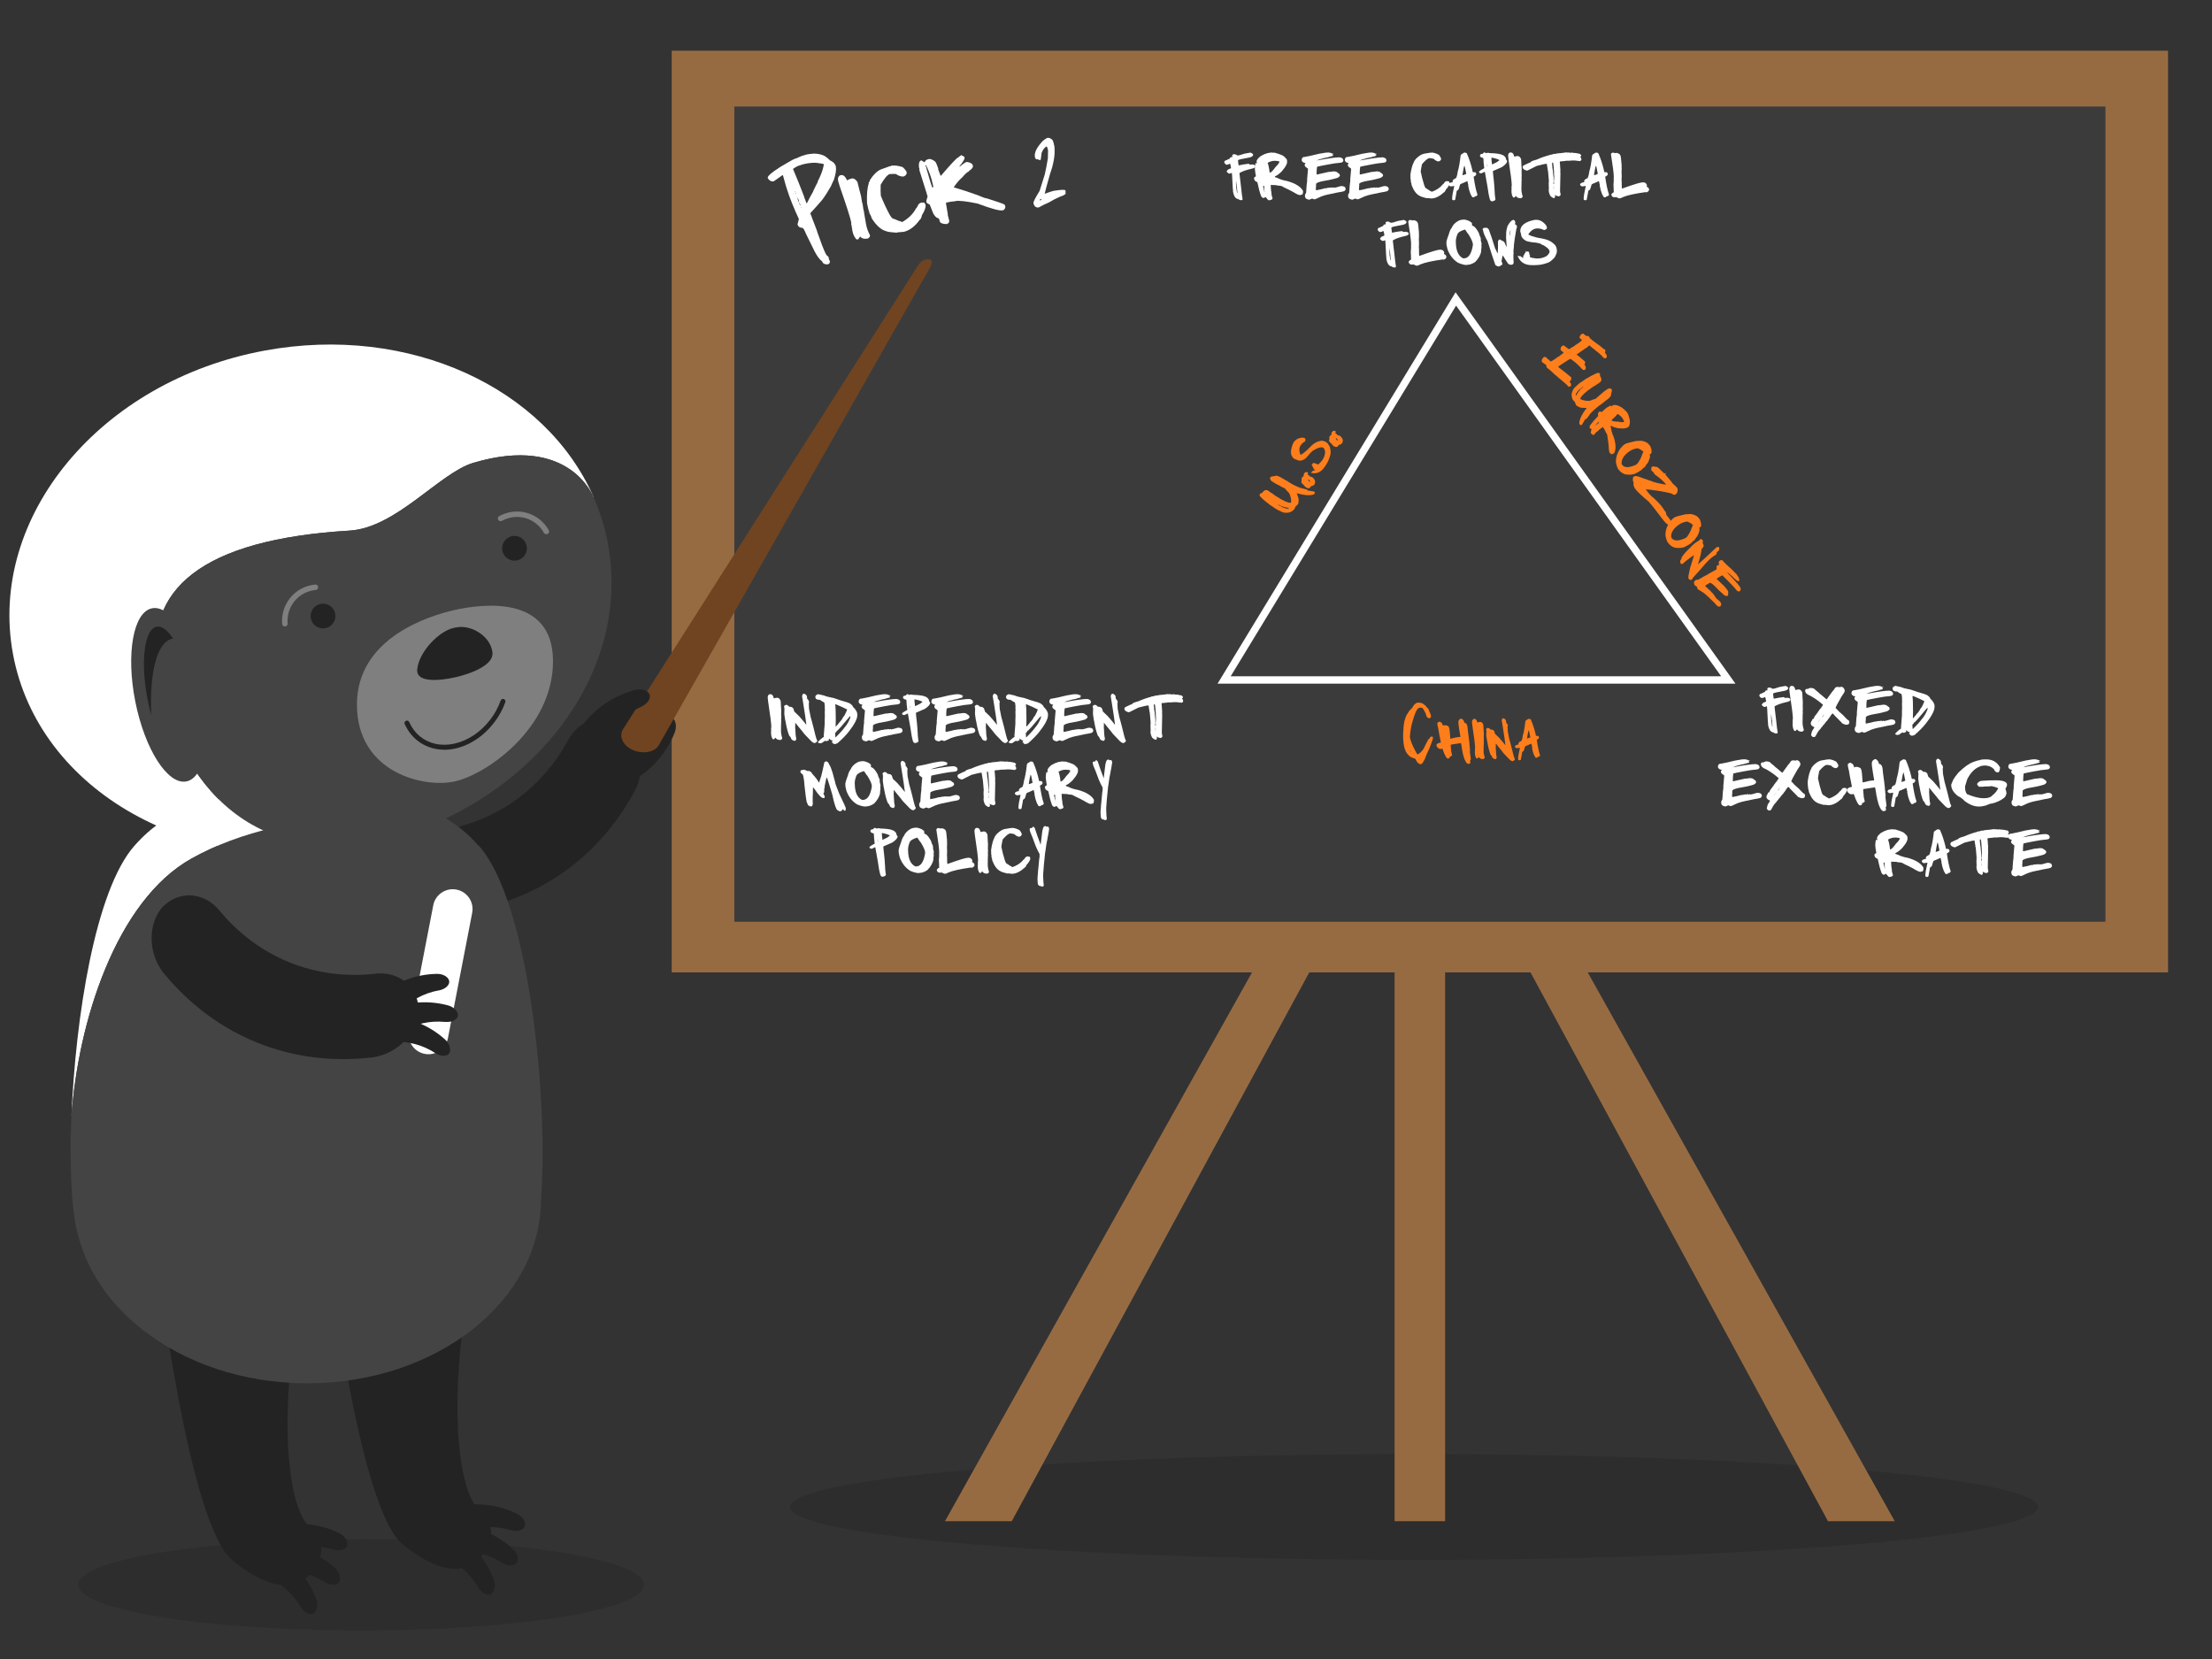 <?xml version="1.0" encoding="UTF-8"?>
<svg id="Layer_1" data-name="Layer 1" xmlns="http://www.w3.org/2000/svg" width="300" height="225" viewBox="0 0 300 225">
  <rect x="0" y="0" width="300" height="225" fill="#333333" stroke="none"/>
  <defs>
    <style>
      .cls-1 {
        fill: #fff;
      }

      .cls-2 {
        isolation: isolate;
        opacity: .35;
      }

      .cls-3 {
        fill: #232323;
      }

      .cls-4 {
        fill: #ff7e1c;
      }

      .cls-5 {
        fill: #444;
      }

      .cls-6 {
        fill: #3b3b3b;
      }

      .cls-7 {
        fill: #7f7f7f;
      }

      .cls-8 {
        fill: #976b42;
      }

      .cls-9 {
        fill: #704420;
      }
    </style>
  </defs>
  <g>
    <g class="cls-2">
      <ellipse class="cls-3" cx="191.77" cy="204.38" rx="84.64" ry="7.18"/>
    </g>
    <g>
      <rect class="cls-8" x="91.1" y="6.88" width="202.94" height="125"/>
      <rect class="cls-6" x="99.59" y="14.45" width="185.96" height="110.56"/>
      <rect class="cls-8" x="189.14" y="127.75" width="6.85" height="78.56"/>
      <g>
        <polygon class="cls-8" points="128.16 206.31 173.24 125.74 178.56 130.05 137.22 206.31 128.16 206.31"/>
        <polygon class="cls-8" points="256.97 206.31 211.9 125.74 206.58 130.05 247.92 206.31 256.97 206.31"/>
      </g>
    </g>
  </g>
  <g>
    <g>
      <path class="cls-3" d="m57.85,112.85c-2.77.24-5,2.37-4.79,5.4.2,3.02,3.71,5.95,7.58,5.64,10.99-.87,20.22-6.89,25.44-16.6,1.84-3.41.58-7.81-2.1-9.21-2.7-1.41-5.54-.23-6.88,2.21-3.96,7.34-10.93,11.9-19.25,12.56Z"/>
      <path class="cls-3" d="m88.07,96.61c.53-.6.78-1.42.44-1.91-.34-.49-1.35-.46-2.15.19-2.16,1.73-3.75,4.16-4.48,6.93-.27,1.03.54,1.89,1.62,1.89,1.09-.01,1.94-.58,2-1.31.2-2.06,1.06-4.11,2.56-5.79Z"/>
      <path class="cls-3" d="m89.35,98.26c.42-.68,1.13-1.16,1.69-.97.56.19.83,1.16.45,2.11-1.04,2.57-2.89,4.79-5.34,6.29-.91.56-1.96.04-2.27-1.01-.31-1.05,0-2.02.67-2.3,1.92-.78,3.63-2.2,4.8-4.13Z"/>
    </g>
    <path class="cls-9" d="m86.41,101.92c-.32-.08-.64-.21-.95-.39-1.09-.64-1.47-1.74-1-2.57l39.78-62.54c.31-.49.68-1.14,1.42-1.23,1.42-.16.41,1.2-.29,2.44l-36.01,63.42c-.47.83-1.71,1.18-2.94.87Z"/>
    <path class="cls-3" d="m86.96,95.85c.73-.33,1.29-.97,1.17-1.56-.12-.58-1.05-.97-2.03-.71-2.68.71-5.11,2.28-6.91,4.51-.67.84-.28,1.95.72,2.38,1,.44,2,.26,2.36-.37,1.02-1.81,2.64-3.33,4.69-4.25Z"/>
  </g>
  <g>
    <g>
      <path class="cls-1" d="m109.56,20.93l.25-.05.34-.02.15-.03c.51,0,.97.08,1.36.24.22.08.53.31.92.69.36.15.61.38.74.68l.04.14c.08.42-.01,1.04-.28,1.85-.02,0-.15.28-.39.83-.43.76-.82,1.37-1.17,1.83-.37.45-.91,1.05-1.62,1.82.05.19.11.35.19.48h-.02s.75,1.96.75,1.96v.03s0,.02,0,.02l.68,1.88c.37.94.6,1.41.69,1.39.13.11.19.2.21.26v.17s.16.34.16.34c-.01.19-.05.3-.13.31,0,.04-.05.07-.12.08l-.19.03c-.35-.03-.55-.16-.6-.39l-.32-.29c-.28-.32-.52-.7-.75-1.15l-1.12-2.28c-.24-.59-.41-.87-.53-.85-.26-.02-.44-.1-.54-.25l-.1-.22.19-.72c-.7-1.51-1.23-2.83-1.59-3.96-.05-.1-.24-.77-.58-2l-.08.02-.88.62-.31.21c-.28.05-.54-.08-.76-.4l-.03-.14c.07-.26.57-.69,1.49-1.27.03-.05.67-.43,1.92-1.14.08-.02.18-.06.3-.14h.03s.04,0,.04,0c.57-.26.96-.42,1.19-.46.07-.04.23-.09.47-.13Zm-1.73,5.05l.02.08h.06s0-.05,0-.05l-.05-.03h-.02Zm.08.19l.02.1h.04s-.01-.08-.01-.08l-.05-.03Zm.15.46v.07s.05,0,.05,0v-.03s-.05-.03-.05-.03Zm.07.16v.07s.04,0,.04,0v-.07s-.04,0-.04,0Zm.02.11l.16.48h.06s-.02-.11-.02-.11c-.03-.19-.09-.31-.18-.38h-.03Zm.24.58v.03s.03.05.03.05v.03s0,.02,0,.02c.06.18.1.27.14.26v-.03c-.05-.19-.09-.29-.13-.28l.02-.02v-.03s-.05-.03-.05-.03Zm-.84-4.57c.5,1.19,1.01,2.44,1.51,3.76v.07c.06.12.16.39.32.82l.03.02h.02c.32-.65.59-1.16.82-1.54,0-.04.16-.39.49-1.04l.07-.12c.05-.06.08-.16.1-.28.35-.7.58-1.28.7-1.73l.13-.57c-.01-.07-.34-.14-.97-.21-.4-.04-.84,0-1.32.08s-.9.21-1.28.36c-.38.21-.58.33-.6.37Zm1.06,5.2v.03s.05.03.05.03v-.07s-.05,0-.05,0Z"/>
      <path class="cls-1" d="m113.85,23.79c.37-.07.56-.05.58.06.15.06.29.26.44.59h.06c.12-.09.31-.16.57-.23.3-.06.57.12.82.52l-.02.03.03.02-.02.04.03.02h-.03s.03.03.03.03v.03s.16.62.16.62h.03s-.02.03-.02.03v.03s.29,1.1.29,1.1l.04.35.04.08v.16s.03.13.03.13l.05.1-.02.03v.03s.06.16.06.16l.09.63v.05s.08.24.08.24l.02.22.28,1.62h.03s-.02.03-.02.03c.09.47.26.93.51,1.39.03.16-.06.31-.28.45-.49.09-.84,0-1.06-.28l-.24.39-.03-.02h-.03s-.13.06-.13.06c-.3-.22-.52-.66-.64-1.31v-.16s-.04-.07-.04-.07l-.02-.25v-.06s-.06-.13-.06-.13l-.02-.39c-.11-.57-.62-2.18-1.54-4.82l-.23-.77c-.07-.35,0-.58.2-.71Z"/>
      <path class="cls-1" d="m120.97,22.46c.47-.04.97.03,1.47.22.12.09.3.29.52.6l-.03.03v.03s.06.1.06.1c-.07.29-.24.46-.52.51-.35-.02-.66-.13-.95-.35-.18-.02-.47-.02-.87.01-.32.12-.72.6-1.21,1.45-.02.61-.01,1.11.02,1.49.36.89.76,1.76,1.21,2.59.23.39.42.57.57.54.38.18.75.32,1.13.43.87-.5,1.49-1.12,1.87-1.86.06-.01.16-.17.29-.46.08-.17.25-.28.52-.33l.06.05.11-.05c.11-.02.21.08.29.29l.03.13c0,.32-.16.76-.51,1.32-.06.33-.16.53-.29.61-.59.81-1.23,1.33-1.92,1.56l-.21.07-.86.07-.14.05c-.77-.05-1.23-.11-1.41-.2-.68-.17-1.35-.76-1.99-1.78-.03-.19-.14-.42-.31-.7v-.09c-.1-.25-.18-.57-.25-.94l-.06-.31c-.05-1.18.03-2.08.25-2.7l-.05-.08c.14-.09.2-.2.18-.32.46-.73.95-1.21,1.47-1.45l1.26-.46.03.02h.03s.21-.11.21-.11Z"/>
      <path class="cls-1" d="m124.92,21.72l.44.28h.03s.15-.22.15-.22c.08-.09.22-.16.42-.21.22-.04.51.07.86.33.11.11.26.44.44.99l-.03.03v.03s.34.9.34.9h.03c1.32-1.54,2.09-2.37,2.31-2.47l.48-.36c0,.05.1.11.28.17,0,.03.04.05.09.03l.02.08.04.1c.03.15-.2.54-.69,1.15v.05s.03,0,.03,0c.48-.4.8-.61.95-.64.51.07.79.24.84.52.04.2-.11.41-.43.63-.07.03-.12.09-.16.17-.15.03-.43.27-.82.73-.5.45-.89.92-1.19,1.4.92.26,1.99.61,3.22,1.05.71.3,1.11.45,1.21.43l1.61.52c.54.19.83.3.86.34l.09.23c.04.22-.06.41-.31.55h-.03c-.43.08-1.56-.22-3.41-.92-1.53-.32-2.54-.43-3.03-.34l-.02.03h-.03s-.46.04-.46.04l-.69.13-.07.07.21,1.25.03.16.02.27.19.73c-.01.22-.09.35-.23.37l-.07.07c-.62,0-.95-.14-1-.41s-.13-.41-.24-.39c-.23-.07-.45-.3-.65-.68l-.46-1.17c-.28-.11-.43-.23-.45-.35v-.03c-.02-.08.03-.32.16-.71v-.03c-.05-.16-.08-.24-.1-.23l.02-.03-1.01-3.21-.02-.1v-.22s-.06-.13-.06-.13c-.05-.58.06-.89.32-.94Zm.62.69v.11c.04.14.08.2.11.2l-.02.03v.03c.5,1.79.78,2.67.84,2.66l.12-.1-.07-.26v-.06s0-.03,0-.03l-.03-.02v-.03c-.15-.77-.45-1.62-.9-2.55h-.05Z"/>
      <path class="cls-1" d="m142.09,18.7c.19-.04.41.06.67.3l.16.45v.1s.02.01.02.01v.03s0,.02,0,.02l.06.22v.02s-.01.02-.01.02l.02.02c.05.64.02,1.25-.09,1.81-.12.68-.29,1.29-.49,1.82-.45,1.59-.7,2.5-.74,2.73v.02s.02,0,.02,0c.53-.19.92-.32,1.18-.39,1.04-.16,1.57-.18,1.6-.05l.03.08-.02.2.03.09c.03.14-.25.31-.83.5-.55.25-1.03.5-1.45.76-.32.12-.78.35-1.37.67l-.1.02c-.34-.02-.55-.22-.62-.61-.03-.15.25-.7.84-1.66l.7-2.23c.16-.71.3-1.44.42-2.19l.02-1.09c-.08-.35-.15-.52-.2-.51-.27.14-.49.42-.67.86l-.09.72s-.03.09-.05.25l-.07.03-.39-.13h-.04s-.01.03-.01.03c-.14-.03-.23-.14-.26-.33-.11-.57.24-1.28,1.03-2.14.32-.28.56-.43.71-.46Zm-1.07,8.46l.02.02.1-.02.12-.13-.12-.06h-.02s-.11.18-.11.18Z"/>
    </g>
    <g>
      <path class="cls-1" d="m169.59,20.69l.24.12s.08.05.13.16c0,.19-.18.33-.55.4l-1.08.21c-.29.06-.43.12-.43.18.04.45.08.67.11.67h0c.36-.09.8-.16,1.32-.22.05.02.12.06.19.12h.04s.24-.03.24-.03c.3.02.45.11.45.26h.01c0,.15-.18.26-.54.33-.62.14-1.09.3-1.42.47-.13.06-.2.11-.2.15l.23,1.96c.06.63.13,1.16.2,1.57,0,.02-.04.06-.12.11h-.01s-.13-.01-.13-.01h-.01c-.07.01-.15-.02-.24-.08-.03,0-.06-.03-.09-.08l-.06.02c-.21-.07-.36-.2-.45-.39-.09-.16-.16-.39-.21-.69h.02s-.07-.65-.12-1.94v-.02s0-.04,0-.04l-.04-.46h-.04c-.11.06-.23.09-.35.09-.2-.12-.3-.22-.32-.31.09-.16.18-.25.28-.29.19-.07.3-.12.32-.15-.06-.37-.1-.57-.13-.6-.03,0-.13.04-.31.12l-.2.02s-.09-.04-.16-.13c-.08-.06-.12-.13-.12-.22,0-.14.12-.24.36-.29.05-.05.18-.11.4-.19,0-.11.06-.17.18-.21h.03l.05.02s.07-.04.09-.07l-.04-.21c.05-.07.13-.11.26-.13.19.02.34.08.45.18.16,0,.48-.08.96-.25l.83-.15Zm-1.96,3.89v.15h.01s.03-.02.04-.07c-.01-.05-.03-.08-.04-.08h-.01Zm0,.19v.13s0,.01,0,.01c0,.34.05.77.15,1.29h.02l.02-.07-.02-.11h.02v-.03l-.03-.12v-.12c-.02-.06-.03-.12-.03-.19v-.06l.02-.02-.07-.33.03-.08-.04-.04v-.09s0-.01,0-.01h-.01.01v-.02l-.04-.13h-.02Z"/>
      <path class="cls-1" d="m172.45,20.69l.21.02h.23c.45.13.8.25,1.03.36.14.06.33.23.59.52,0,.07.02.14.06.21l-.02.09v.04l.02.08c-.05.29-.23.63-.56,1.01-.16.24-.44.5-.82.76-.2.09-.3.15-.3.19,0,.04.14.11.42.19.31.17.74.3,1.28.4,1.1.31,1.82.76,2.14,1.34l-.02.08.02.11c-.05.21-.1.32-.16.33l-.15-.02-.05.06h-.06c-.17,0-.48-.14-.92-.42-.35-.19-.77-.41-1.28-.64-.21-.16-.46-.23-.75-.23v.02c-.16-.07-.38-.1-.69-.1v.02l-.27-.04-.06.04c0,.39.04.79.12,1.2l-.02.02v.02l.15.57c0,.11-.16.19-.48.25-.09,0-.24-.15-.47-.46-.07.07-.14.11-.21.11l-.02.02-.08.02c-.14-.06-.25-.15-.3-.29-.18-.47-.34-1.09-.5-1.86-.14-.06-.23-.12-.29-.17-.06-.02-.12-.13-.17-.33,0-.12.09-.23.27-.3-.07-.32-.12-.66-.15-1.03.02-.51.07-.77.15-.77l.08.06s.04-.04.06-.11l-.06-.1v-.04c0-.2.18-.45.53-.73.33-.2.6-.32.8-.36,0-.04.23-.09.69-.15Zm-1.13,4.61v.08s.06.1.06.19h.02l-.02.02v.02c.04.19.07.29.09.29h.02l-.04-.46.02-.08-.04-.12v-.05c-.08,0-.12.04-.12.11Zm.15.62l-.02.02v.02l.06.06v-.06l-.04-.04Zm.46-3.81c.11.28.2.71.26,1.28l.02.02h.02c.15,0,.4-.25.76-.76.23-.22.4-.42.5-.6l.02-.15s-.18-.08-.55-.09v.02l-.02-.02h-.08c-.29,0-.59.08-.9.25l-.04.06Z"/>
      <path class="cls-1" d="m179.83,20.68l.02.02h.15l.02-.02.05.02.09-.02c.28.03.45.08.51.16h.04v-.02l.15.04v.02l-.02.02c-.11.04-.16.07-.16.11l.13.02v.04c0,.06-.15.12-.46.18-.11.05-.33.11-.66.16-.66.17-.99.27-.99.31l.02.02h.02c1.45-.27,2.41-.4,2.88-.4h.09c.3.07.46.18.46.35l.02.09v.02c0,.05-.04.12-.13.18,0,.06-.36.12-1.08.18-.55.09-1.21.21-2,.37,0,.02-.07.04-.2.04l-.16.06c-.04.31-.06.62-.06.93v.06l.06.05,1.63-.37.02.02.61-.08.18.02h.05s.08.04.15.04c.21.17.33.26.37.26l.05.09c.02.09.04.13.06.13-.05.15-.18.27-.37.35-.68.2-1.37.35-2.09.46-.52.12-.79.25-.79.37v.09c0,.23-.01.41-.04.53l.04.08-.02.02v.08l.04.04h.04c.34-.06.74-.15,1.2-.28l.02.02h.02c.11-.01.2-.04.28-.07.22,0,.4-.02.53-.06l.11.06h.04s.08-.06.12-.06h.04s.04.02.04.06c.22-.04.5-.11.84-.22l.22-.02c.3.05.46.14.46.29l.04.15c-.09.18-.19.28-.31.28-.11.04-.37.09-.77.15-1.15.23-1.81.38-1.98.46-.06,0-.31.1-.75.31-.21.11-.36.17-.44.17l-.31-.11-.39.16c-.36-.07-.53-.18-.53-.33-.02,0-.04-.05-.05-.15l.02-.11-.02-.08.16-.28c.05-.86.1-1.42.15-1.66l-.02-.08.13-1.51s-.12-.12-.35-.27c-.07-.1-.11-.18-.11-.26,0-.06.05-.14.13-.22,0-.02-.09-.05-.28-.09-.16-.11-.24-.21-.24-.3v-.07c0-.22.09-.35.28-.39l.05-.02.02.02h.02c.4-.06,1.06-.21,2-.44l.95-.16Zm-1.22,1.04l-.02.02v.04h.02l.04-.04-.02-.02h-.02Z"/>
      <path class="cls-1" d="m185.68,20.68l.02.02h.15l.02-.02.05.02.09-.02c.28.03.45.08.51.16h.04v-.02l.15.04v.02l-.02.02c-.11.04-.16.07-.16.11l.13.02v.04c0,.06-.15.12-.46.18-.11.05-.33.11-.66.16-.66.17-.99.27-.99.31l.02.02h.02c1.45-.27,2.41-.4,2.88-.4h.09c.3.07.46.18.46.35l.02.09v.02c0,.05-.04.12-.13.18,0,.06-.36.12-1.08.18-.55.09-1.21.21-2,.37,0,.02-.07.04-.2.04l-.16.06c-.04.31-.06.62-.06.93v.06l.06.05,1.63-.37.02.02.61-.08.18.02h.05s.08.04.15.04c.21.17.33.26.37.26l.05.09c.02.09.04.13.06.13-.05.15-.18.27-.37.35-.68.2-1.37.35-2.09.46-.52.12-.79.25-.79.37v.09c0,.23-.01.41-.04.53l.04.08-.02.02v.08l.04.04h.04c.34-.06.74-.15,1.2-.28l.02.02h.02c.11-.01.2-.04.28-.07.22,0,.4-.02.53-.06l.11.06h.04s.08-.06.12-.06h.04s.04.02.04.06c.22-.04.5-.11.84-.22l.22-.02c.3.05.46.14.46.29l.04.15c-.09.18-.19.28-.31.28-.11.04-.37.09-.77.15-1.15.23-1.81.38-1.98.46-.06,0-.31.1-.75.31-.21.11-.36.17-.44.17l-.31-.11-.39.16c-.36-.07-.53-.18-.53-.33-.02,0-.04-.05-.05-.15l.02-.11-.02-.08.16-.28c.05-.86.1-1.42.15-1.66l-.02-.08.13-1.51s-.12-.12-.35-.27c-.07-.1-.11-.18-.11-.26,0-.06.05-.14.13-.22,0-.02-.09-.05-.28-.09-.16-.11-.24-.21-.24-.3v-.07c0-.22.09-.35.28-.39l.05-.02.02.02h.02c.4-.06,1.06-.21,2-.44l.95-.16Zm-1.22,1.04l-.02.02v.04h.02l.04-.04-.02-.02h-.02Z"/>
      <path class="cls-1" d="m194.21,20.69c.32.03.64.14.96.33.07.08.16.23.28.47l-.02.02v.02l.02.08c-.08.18-.22.28-.41.28-.23-.05-.43-.17-.59-.35-.12-.04-.31-.07-.59-.1-.23.04-.56.31-1,.82-.09.41-.15.74-.18,1,.13.64.29,1.28.49,1.89.11.29.21.43.32.43.23.17.46.31.7.43.64-.23,1.14-.56,1.49-1.01.04,0,.13-.09.25-.28.07-.11.21-.16.39-.16l.04.04.08-.02c.08,0,.13.08.16.23v.09c-.04.21-.21.49-.51.82-.08.21-.17.34-.28.38-.5.47-1,.74-1.49.8l-.15.02-.59-.06-.1.02c-.51-.13-.81-.23-.92-.31-.44-.2-.81-.68-1.11-1.45,0-.13-.04-.3-.12-.51l.02-.06c-.04-.18-.06-.4-.06-.66v-.22c.11-.8.28-1.39.51-1.78l-.02-.06c.11-.04.16-.11.16-.19.4-.43.79-.7,1.17-.79l.9-.15.02.02h.02l.15-.04Z"/>
      <path class="cls-1" d="m198.61,20.69c.24.02.36.08.36.19.26.58.5,1.3.71,2.16.03.21.06.31.09.31h.12s.07,0,.07.02v-.02h.03c.12,0,.2.09.23.26,0,.12-.12.24-.35.35h-.01c.15,1.04.31,1.83.5,2.37l.02.07c-.05.14-.14.22-.28.22,0,.01-.03.02-.1.03,0,.07-.04.11-.11.11h-.16s-.02,0-.02,0h-.01s-.12-.14-.26-.43c-.14-.34-.25-.73-.32-1.16l.02-.1c-.03-.05-.07-.21-.12-.49h-.01s-.02-.01-.02-.01l-.54.24c-.29.1-.44.18-.44.25-.12.48-.21.71-.28.71-.13.04-.2.16-.2.37l-.17.93c-.06.06-.1.09-.13.09l-.02-.02h-.01l-.1.03-.02-.04h-.07s-.01.01-.01.01l-.06-.15c0-.35.1-.94.29-1.76h-.02s-.01-.01-.01-.01l-.39.06h-.1c-.16-.07-.25-.15-.25-.23v-.04c.05-.14.14-.21.23-.21.01-.04.12-.06.33-.09v-.02s.01-.01.01-.01l-.03-.09h0c0-.16.15-.29.46-.43.05-.05.09-.15.12-.29.02-.02.07-.23.13-.63.14-.43.27-1.16.39-2.19.09-.13.18-.2.26-.2.02-.04.1-.1.24-.16Zm-.01,1.79c-.08.2-.16.63-.26,1.28h.03c.25-.07.41-.12.49-.18-.13-.71-.21-1.08-.25-1.1h-.01Z"/>
      <path class="cls-1" d="m201.27,20.67c.08,0,.17.03.28.1h.04l.19-.05.41.06h.08s.1,0,.1,0h.04c.7.04,1.14.12,1.33.23.14.03.28.13.43.32.06.08.09.18.09.3.1.1.15.18.15.25-.05.25-.3.51-.73.79l-1.21.53c0,.12.04.56.13,1.3.03.21.07.74.12,1.59v.13c0,.06.04.28.07.66.02,0,.03.05.03.15,0,.04-.05.11-.16.21h-.06c-.08.01-.14.04-.18.07-.19,0-.31-.09-.36-.28-.12-.41-.23-1-.33-1.77-.1-.5-.21-1.15-.35-1.96h-.02s-.45.21-.45.21c-.14,0-.24-.04-.31-.13h-.01v-.06c0-.08.16-.21.49-.38l.22-.13v-.08c0-.09-.01-.13-.04-.13v-.09s.01-.05.01-.05l-.06-.39h.01s-.02-.33-.02-.33h-.01.01c-.01-.22-.03-.33-.06-.33h-.04c-.25-.04-.38-.15-.38-.31,0-.08.05-.15.15-.22h.01s.01.01.01.01c.09,0,.14-.02.16-.04l.05.02s.05-.03.05-.09c.04-.06.08-.09.13-.09Zm.41,1.55v.04h.02v-.04h-.02Zm.01.08v.08h.02v-.08h-.02Zm.01.1v.09s0,.05,0,.05h.01s.02.01.02.01v-.05s0,0,0,0v-.02s.01-.02.01-.02c0-.04-.01-.07-.04-.07h-.01Zm.59-1.02l-.02.04c0,.18.03.47.08.87h.04l.58-.28c.12-.08.26-.17.4-.29h0c-.21-.13-.49-.23-.84-.3l-.24-.04Z"/>
      <path class="cls-1" d="m204.77,20.68c.25,0,.38.04.38.11.09.06.16.21.22.45h.04c.09-.04.23-.06.41-.08.21,0,.37.15.49.45l-.02.02.02.02-.02.02.02.02h-.02l.02.02v.02l.02.43h.02l-.02.02v.02l.05.77-.02.24.02.06-.02.11v.09l.02.08-.02.02v.02l.02.11-.02.43v.04l.02.17-.02.15-.02,1.12h.02l-.02.02c0,.33.06.66.17,1,0,.11-.08.2-.25.26-.34,0-.56-.11-.67-.32l-.21.23-.02-.02h-.02l-.09.02c-.18-.19-.26-.51-.26-.96l.02-.11-.02-.05.02-.17v-.04l-.02-.09.04-.26c0-.39-.14-1.54-.43-3.43l-.06-.54c0-.24.07-.39.22-.45Z"/>
      <path class="cls-1" d="m212.26,20.67l.32.02h.26l.11.04.27-.04.18.06.02-.02h.02c.17,0,.48.05.92.16v.02l-.04.04s.05.07.13.07v.02c0,.08-.04.17-.13.25l.02.02c0,.05.04.08.09.08l.05.3s-.07.1-.22.16l-.74-.09-.02.02h-.02l-.09-.02-.78.05-.09-.02c-.05.02-.37.06-.94.11l-.04.05.02.02-.02.02h.02l-.02.02v.02c.02.09.05.37.07.83l.02.02-.02.02v.02l.02.12-.02.24.02.02v.02l-.02.02.02.2-.05,2.34c0,.11.02.25.07.42v.15c-.08.12-.17.18-.29.18-.23-.05-.39-.12-.47-.2l-.02.02.04.11v.13c0,.06-.04.12-.13.18-.13,0-.3-.1-.51-.29-.16-.3-.23-.57-.23-.82l.02-.07v-.02l-.02-.02.02-.02v-.16l-.02-.43.02-.02v-.02l-.04-.05.04-.11v-.02l-.02-.05.02-.09v-.2c-.07-1.02-.13-1.52-.18-1.52l.02-.08s-.07-.22-.12-.67c-.19,0-.64.1-1.36.29l-1.24.62-.09.02c-.39-.09-.58-.25-.58-.47,0-.14.08-.24.25-.29.39-.2.65-.31.78-.35.1-.12.18-.18.24-.18.07-.04.28-.11.62-.2.5-.23,1.09-.44,1.76-.62l.04-.04h.07c.11,0,.28-.04.49-.13l.05.02c.23-.02.35-.04.35-.09l.13.02.22-.05.02.02h.02l.73-.09Zm-1.76,1.44c.01.35.03.52.05.52l-.02.02v.02l.11.67-.02.02.09.78-.02.07.02.2-.02.08.02.07h.04l.04-.6-.02-.36v-.05l-.02-.02.02-.02v-.06h-.02l.02-.12v-.04c0-.09-.01-.15-.04-.2l.02-.06-.04-.2.02-.05c-.04-.48-.08-.73-.13-.73h-.05l-.05.06Zm.22,2.5l-.04.18v.13l.04.04.04-.04v-.16l-.02-.07.02-.08h-.04Zm-.04.69v.04l.04.04h.02v-.07h-.06Zm.02-.15v.06h.02l.02-.06h-.04Zm0,.35v.11h.02s.04-.02.04-.06l-.02-.05h-.04Z"/>
      <path class="cls-1" d="m216.45,20.69c.24.02.36.08.36.19.26.58.5,1.3.71,2.16.03.21.06.31.09.31h.12s.07,0,.07.02v-.02h.03c.12,0,.2.09.23.26,0,.12-.12.24-.35.35h-.01c.15,1.04.31,1.83.5,2.37l.02.07c-.05.14-.14.22-.28.22,0,.01-.03.02-.1.03,0,.07-.04.11-.11.11h-.16s-.02,0-.02,0h-.01s-.12-.14-.26-.43c-.14-.34-.25-.73-.32-1.16l.02-.1c-.03-.05-.07-.21-.12-.49h-.01s-.02-.01-.02-.01l-.54.24c-.29.1-.44.18-.44.25-.12.48-.21.71-.28.71-.13.04-.2.16-.2.37l-.17.93c-.06.06-.1.09-.13.09l-.02-.02h-.01l-.1.03-.02-.04h-.07s-.01.01-.01.01l-.06-.15c0-.35.1-.94.29-1.76h-.02s-.01-.01-.01-.01l-.39.06h-.1c-.16-.07-.25-.15-.25-.23v-.04c.05-.14.14-.21.23-.21.01-.04.12-.06.33-.09v-.02s.01-.01.01-.01l-.03-.09h0c0-.16.15-.29.46-.43.05-.05.09-.15.12-.29.02-.02.07-.23.13-.63.14-.43.27-1.16.39-2.19.09-.13.18-.2.26-.2.02-.04.1-.1.24-.16Zm-.01,1.79c-.08.2-.16.63-.26,1.28h.03c.25-.07.41-.12.49-.18-.13-.71-.21-1.08-.25-1.1h-.01Z"/>
      <path class="cls-1" d="m218.77,20.7l.14.04v-.02l.14.05.21-.04c.33.1.5.22.5.37.03,0,.06.14.09.42h.02l-.02.07.05.41-.02.02v.02l.04.11.02.79-.02.37.02.53v.19l-.02.3h.02l-.02.02.02.3v.26l.02.02-.02.02v.02l.02.56.05.04c1.55-.56,2.47-.84,2.78-.84h.07c.26,0,.43.13.51.39l-.05.19c.21.1.32.21.32.35l.02.12c-.11.2-.24.3-.39.3l-.14-.02c-1.41.2-2.42.42-3.01.67-.23.12-.38.18-.46.18-.07,0-.24-.06-.5-.19h-.02l-.11.04c-.26,0-.42-.09-.47-.28l-.02-.11v-.02c.1-.14.2-.23.32-.26v-.04h.02l-.04-.23.02-.02-.02-.39v-.18l-.02-.11.05-.72-.02-.09.02-.28c0-.48-.13-1.51-.39-3.11,0-.1.09-.17.28-.23Z"/>
    </g>
    <g>
      <path class="cls-1" d="m190.39,29.82l.24.12s.08.05.13.16c0,.19-.18.33-.55.4l-1.08.21c-.29.06-.43.12-.43.18.04.45.08.67.11.67h0c.36-.09.8-.16,1.32-.22.05.02.12.06.19.12h.04s.24-.03.24-.03c.3.02.45.11.45.26h.01c0,.15-.18.26-.54.33-.62.14-1.09.3-1.42.47-.13.06-.2.11-.2.15l.23,1.96c.06.63.13,1.16.2,1.57,0,.02-.04.06-.12.11h-.01s-.13-.01-.13-.01h-.01c-.07.01-.15-.02-.24-.08-.03,0-.06-.03-.09-.08l-.06.02c-.21-.07-.36-.2-.45-.39-.09-.16-.16-.39-.21-.69h.02s-.07-.65-.12-1.94v-.02s0-.04,0-.04l-.04-.46h-.04c-.11.06-.23.09-.35.09-.2-.12-.3-.22-.32-.31.09-.16.18-.25.28-.29.19-.07.3-.12.32-.15-.06-.37-.1-.57-.13-.6-.03,0-.13.04-.31.12l-.2.02s-.09-.04-.16-.13c-.08-.06-.12-.13-.12-.22,0-.14.12-.24.36-.29.05-.05.18-.11.4-.19,0-.11.06-.17.18-.21h.03l.05.02s.07-.04.09-.07l-.04-.21c.05-.07.13-.11.26-.13.19.02.34.08.45.18.16,0,.48-.08.96-.25l.83-.15Zm-1.96,3.89v.15h.01s.03-.02.04-.07c-.01-.05-.03-.08-.04-.08h-.01Zm0,.19v.13s0,.01,0,.01c0,.34.05.77.15,1.29h.02l.02-.07-.02-.11h.02v-.03l-.03-.12v-.12c-.02-.06-.03-.12-.03-.19v-.06l.02-.02-.07-.33.03-.08-.04-.04v-.09s0-.01,0-.01h-.01.01v-.02l-.04-.13h-.02Z"/>
      <path class="cls-1" d="m191.28,29.83l.14.04v-.02l.14.05.21-.04c.33.1.5.22.5.37.03,0,.06.14.09.42h.02l-.02.07.05.41-.02.02v.02l.04.11.02.79-.02.37.02.53v.19l-.02.3h.02l-.02.02.02.3v.26l.02.02-.02.02v.02l.02.56.05.04c1.55-.56,2.47-.84,2.78-.84h.07c.26,0,.43.13.51.39l-.05.19c.21.1.32.21.32.35l.02.12c-.11.2-.24.3-.39.3l-.14-.02c-1.41.2-2.42.42-3.01.67-.23.12-.38.18-.46.18-.07,0-.24-.06-.5-.19h-.02l-.11.04c-.26,0-.42-.09-.47-.28l-.02-.11v-.02c.1-.14.2-.23.32-.26v-.04h.02l-.04-.23.02-.02-.02-.39v-.18l-.02-.11.05-.72-.02-.09.02-.28c0-.48-.13-1.51-.39-3.11,0-.1.09-.17.28-.23Z"/>
      <path class="cls-1" d="m198.65,29.78c.44.09.76.24.96.45.02,0,.04.09.04.28l-.02.09c.24,0,.51.26.81.77.11.16.18.33.21.52.13.23.19.43.19.58l-.02.08.13.54-.04.12.02.24v.06l-.06.56.02.02v.02c-.11.5-.38.97-.81,1.41-.38.27-.76.4-1.15.4l-.02.02c-.3,0-.69-.1-1.16-.3-.66-.41-1.13-1.01-1.43-1.82l-.15-.66.02-.02-.02-.11v-.17c0-.17.13-.6.4-1.31h-.02c.11-.31.22-.52.32-.62.16-.41.48-.74.96-1,.2-.1.47-.15.81-.15Zm-1.2,3.04c0,1.12.31,1.86.94,2.2l.13.02c.64,0,1.05-.6,1.24-1.8v-.09c0-.26-.19-.71-.58-1.35-.03,0-.19-.22-.47-.66h-.05c-.49.15-.8.32-.94.51-.19.39-.28.78-.28,1.16Z"/>
      <path class="cls-1" d="m205.23,29.8s.12.05.23.15h.02l-.02.09.07.16-.08.18s.07.07.2.15l.06.09v.06s.03.09.03.09c-.04.06-.1.35-.19.87h.01c-.1.47-.17.97-.22,1.49l-.03.16.02.04-.06.59h.01-.01v.1l-.02.13.03.08-.03.43.02.05-.02.11.03.66v.16c0,.16-.12.26-.38.28-.27-.07-.41-.15-.41-.23-.23-.32-.44-.65-.63-.99l-.06-.06c-.07.27-.12.54-.16.83.06.06.09.12.09.19h.01v.02s-.01.02-.01.02l.03.12s-.03.04-.04.12c-.12,0-.21.05-.26.15-.12.02-.19.04-.22.06-.32-.09-.48-.21-.48-.35-.35-1-.62-1.83-.81-2.47-.14-.48-.27-.81-.41-.99-.25-.51-.38-.86-.38-1.04-.02,0-.04-.06-.07-.18v-.08c0-.06.09-.11.28-.16l.18.03.12-.02c.17.12.27.24.3.38.21.57.49,1.38.81,2.44.04.04.14.24.3.62h.02s.04-.04.04-.09v-.13l.02-.28h-.02s.02-.12.02-.12v-.91s0,0,0,0c.04-.21.11-.32.23-.32.05,0,.16.06.35.18.14.04.26.13.33.26,0,.06.09.24.26.55h.01l.02-.06-.03-.1-.06-.87v-.06s-.02-.19-.02-.19h.02v-.07l-.02-.06.02-.1v-.29c0-.27.06-.61.19-1.02.31-.54.56-.81.76-.81Zm-.49,1.86v.1s0,.19,0,.19h.01l.03-.03v-.02s-.01-.01-.01-.01v-.06s0,0,0,0l.04-.15h0s-.01-.03-.01-.03l.06-.35-.02-.04s-.06.13-.1.39Zm.1-.46v.04h.02v-.04h-.02Zm.02-.05h.03v-.03l-.03.03Z"/>
      <path class="cls-1" d="m208.24,29.81l.07.02h.04v-.02c.51,0,.96.26,1.37.79.02.12.05.2.09.25,0,.16-.1.27-.3.33l-.11.02c-.29-.15-.58-.22-.88-.22-.48,0-.89.27-1.24.8,0,.04.08.08.22.13.05.05.38.16.99.32.81.13,1.33.26,1.56.39.28.11.57.32.88.64.15.22.22.48.22.79v.06c0,.17-.09.42-.28.77-.36.4-.66.65-.91.74-.58.21-1.08.32-1.48.32l-.02.02h-.02l-.02-.02h-.02l-.21.02h-.15l-.02.02-.02-.02h-.22c-.92,0-1.54-.36-1.87-1.08-.03,0-.05-.06-.06-.17l.04-.04.15.09h.06v-.04h.04c.05,0,.19.09.39.26h.06v-.11l-.02-.08c.03-.1.08-.17.15-.23,0-.12.05-.2.15-.26l.09-.25h.04l.02.09h.02l.15-.04h.05c.11.04.17.13.17.28,0,.11.03.19.09.24l-.02.23c.11.08.4.15.88.21l.02-.02.13.02c.43,0,.84-.11,1.23-.32.28-.23.42-.45.42-.63,0-.24-.27-.52-.81-.84l-.28-.11c0-.07-.24-.16-.73-.25-.62-.05-1.08-.13-1.37-.24-.45-.26-.67-.55-.67-.88l-.12-.43c0-.77.65-1.28,1.95-1.54l.09-.02Z"/>
    </g>
    <g>
      <path class="cls-1" d="m242.16,93.02l.24.12s.08.05.13.16c0,.19-.18.33-.55.4l-1.08.21c-.29.06-.43.12-.43.18.04.45.08.67.11.67h0c.36-.09.8-.16,1.32-.22.05.02.12.06.19.12h.04s.24-.03.24-.03c.3.02.45.11.45.26h.01c0,.15-.18.26-.54.33-.62.14-1.09.3-1.42.47-.13.06-.2.11-.2.15l.23,1.96c.06.63.13,1.16.2,1.57,0,.02-.04.06-.12.11h-.01s-.13-.01-.13-.01h-.01c-.07.01-.15-.02-.24-.08-.03,0-.06-.03-.09-.08l-.06.02c-.21-.07-.36-.2-.45-.39-.09-.16-.16-.39-.21-.69h.02s-.07-.65-.12-1.94v-.02s0-.04,0-.04l-.04-.46h-.04c-.11.06-.23.09-.35.09-.2-.12-.3-.22-.32-.31.09-.16.18-.25.28-.29.19-.07.3-.12.32-.15-.06-.37-.1-.57-.13-.6-.03,0-.13.04-.31.12l-.2.02s-.09-.04-.16-.13c-.08-.06-.12-.13-.12-.22,0-.14.12-.24.36-.29.05-.05.18-.11.4-.19,0-.11.06-.17.18-.21h.03l.05.02s.07-.04.09-.07l-.04-.21c.05-.07.13-.11.26-.13.19.02.34.08.45.18.16,0,.48-.08.96-.25l.83-.15Zm-1.96,3.89v.15h.01s.03-.02.04-.07c-.01-.05-.03-.08-.04-.08h-.01Zm0,.19v.13s0,.01,0,.01c0,.34.05.77.15,1.29h.02l.02-.07-.02-.11h.02v-.03l-.03-.12v-.12c-.02-.06-.03-.12-.03-.19v-.06l.02-.02-.07-.33.03-.08-.04-.04v-.09s0-.01,0-.01h-.01.01v-.02l-.04-.13h-.02Z"/>
      <path class="cls-1" d="m242.9,93.02c.25,0,.38.04.38.11.09.06.16.21.22.45h.04c.09-.04.23-.06.41-.08.21,0,.37.15.49.45l-.02.02.02.02-.02.02.02.02h-.02l.02.02v.02l.02.43h.02l-.02.02v.02l.05.77-.02.24.02.06-.02.11v.09l.02.08-.02.02v.02l.02.11-.02.43v.04l.02.17-.02.15-.02,1.12h.02l-.02.02c0,.33.06.66.17,1,0,.11-.08.2-.25.26-.34,0-.56-.11-.67-.32l-.21.23-.02-.02h-.02l-.09.02c-.18-.19-.26-.51-.26-.96l.02-.11-.02-.05.02-.17v-.04l-.02-.09.04-.26c0-.39-.14-1.54-.43-3.43l-.06-.54c0-.24.07-.39.22-.45Z"/>
      <path class="cls-1" d="m249.7,93.14c.2,0,.36.13.47.4l.02.16c0,.12-.15.38-.44.78-.54.92-.8,1.44-.8,1.55.03,0,.18.16.46.47.37.3.73.64,1.08,1.04l.29.22.04.24c-.04.18-.13.28-.29.28l-.18.02c-.39-.12-.59-.22-.59-.31l-.94-.95s-.07-.05-.13-.16l-.16-.13c-.1.09-.27.33-.51.71-.04,0-.09.07-.15.2-.14.13-.31.34-.51.62-.07.04-.15.13-.22.27-.11.09-.19.19-.25.31-.2.18-.39.45-.57.82-.1.17-.16.26-.2.28l-.11-.02-.12.04c-.14-.11-.23-.2-.26-.26.05-.37.13-.6.22-.71l.22-.35v-.04c-.33-.12-.49-.29-.49-.51.05-.26.11-.39.2-.39v-.02l-.02-.09.11-.11.04.04c.09-.12.15-.24.18-.35.38-.48.56-.74.56-.77.39-.5.59-.78.59-.84-.71-.62-1.39-1.08-2.04-1.37-.25-.14-.38-.32-.38-.55.03-.16.11-.23.23-.23h.04l.07.02c.07-.05.18-.1.33-.15.36,0,.59.08.69.24.41.34.62.52.62.54.08.05.34.27.79.66l.15.11.77-1.06c.16-.16.28-.33.38-.51.1-.07.17-.11.22-.11h.13l.02-.02c.05.03.15.04.29.04h.04l.15-.08Zm-3.02,4.63l-.02.08h.02l.05-.05v-.02h-.05Zm.09-.11l-.02.05h.05v-.05h-.04Zm.13-.15v.02h.04v-.05l-.04.04Zm.07-1.42v.04h.02l.04-.04v-.04h-.02l-.04.04Zm.13,1.13l-.02.05h.05v-.05h-.04Zm.08-.09v.05l.11-.08v-.09h-.02l-.09.11Zm.16-.22v.04h.04v-.04h-.04Z"/>
      <path class="cls-1" d="m254.39,93.01l.02.02h.15l.02-.02.05.02.09-.02c.28.03.45.08.51.16h.04v-.02l.15.04v.02l-.02.02c-.11.04-.16.07-.16.11l.13.02v.04c0,.06-.15.12-.46.18-.11.05-.33.11-.66.16-.66.17-.99.27-.99.31l.02.02h.02c1.45-.27,2.41-.4,2.88-.4h.09c.3.07.46.18.46.35l.02.09v.02c0,.05-.04.12-.13.18,0,.06-.36.12-1.08.18-.55.09-1.21.21-2,.37,0,.02-.07.04-.2.04l-.16.06c-.04.31-.06.62-.06.93v.06l.06.05,1.63-.37.02.02.61-.08.18.02h.05s.08.04.15.04c.21.17.33.26.37.26l.05.09c.02.09.04.13.06.13-.05.15-.18.27-.37.35-.68.2-1.37.35-2.09.46-.52.12-.79.25-.79.37v.09c0,.23-.01.41-.04.53l.04.08-.02.02v.08l.04.04h.04c.34-.06.74-.15,1.2-.28l.02.02h.02c.11-.01.2-.04.28-.07.22,0,.4-.02.53-.06l.11.06h.04s.08-.06.12-.06h.04s.04.02.04.06c.22-.04.5-.11.84-.22l.22-.02c.3.05.46.14.46.29l.04.15c-.09.18-.19.28-.31.28-.11.04-.37.09-.77.15-1.15.23-1.81.38-1.98.46-.06,0-.31.1-.75.31-.21.11-.36.17-.44.17l-.31-.11-.39.16c-.36-.07-.53-.18-.53-.33-.02,0-.04-.05-.05-.15l.02-.11-.02-.08.16-.28c.05-.86.1-1.42.15-1.66l-.02-.08.13-1.51s-.12-.12-.35-.27c-.07-.1-.11-.18-.11-.26,0-.06.05-.14.13-.22,0-.02-.09-.05-.28-.09-.16-.11-.24-.21-.24-.3v-.07c0-.22.09-.35.28-.39l.05-.02.02.02h.02c.4-.06,1.06-.21,2-.44l.95-.16Zm-1.22,1.04l-.02.02v.04h.02l.04-.04-.02-.02h-.02Z"/>
      <path class="cls-1" d="m257.04,93.01l.8.18c.25.12.68.23,1.29.34l.43.14c.21.09.71.25,1.5.47.04.03.12.07.27.11.3.21.45.37.45.48.39.37.59.71.59,1.02v.13c0,.5-.39,1.25-1.18,2.25-.37.47-.87.98-1.51,1.54-.15.07-.26.11-.34.11l-.07-.02-.05.02c-.09-.03-.15-.06-.16-.11v-.09h-.06l-.02.02h-.02l-.04-.05c0-.07.03-.15.09-.22v-.04c-.15,0-.3-.08-.45-.25h-.05v.06l.02.12c-.05.08-.13.12-.23.12,0,.04-.06.05-.15.05l-.09-.05h-.04c-.05,0-.2.1-.45.29l-.25.05c-.07,0-.16-.04-.29-.11v-.05c.15-.21.41-.45.79-.71l.02-.05-.02-.11.13-1.62h-.02l.02-.02v-.54l.02-.53h-.02l.02-.02v-.05h-.02l.02-.13v-.02l-.02-.14.02-.09-.02-.05.02-.18v-.23l-.02-.11.02-.07-.02-.05.02-.09c-.02-.4-.07-.6-.13-.6-.1-.03-.28-.13-.53-.32-.42,0-.63-.13-.63-.39,0-.15.08-.26.23-.32l.11-.04Zm2.5,5.07h.02s-.06.09-.18.19l-.02.05.04.54h.04c.54-.52.96-.99,1.27-1.41.26-.29.49-.7.7-1.21l.02-.25h-.02s-.19.17-.45.5c-.63.78-1.05,1.25-1.25,1.43,0,.02-.03.04-.09.04-.05.05-.07.1-.07.13Zm-.16-3.7v.08c.05.32.07.96.07,1.93h.02l-.02.02v.07l.02.02-.02.02v.04l-.02.84.02.02s.08-.06.16-.18c.12-.11.23-.25.34-.41.25-.25.42-.5.52-.75.09,0,.26-.33.53-.98-.4-.22-.91-.45-1.52-.7h-.11Z"/>
    </g>
    <g>
      <path class="cls-1" d="m236.28,102.97l.02.02h.15l.02-.02.05.02.09-.02c.28.03.45.08.51.16h.04v-.02l.15.04v.02l-.02.02c-.11.04-.16.07-.16.11l.13.02v.04c0,.06-.15.12-.46.18-.11.05-.33.11-.66.16-.66.17-.99.27-.99.31l.02.02h.02c1.45-.27,2.41-.4,2.88-.4h.09c.3.07.46.18.46.35l.02.09v.02c0,.05-.04.12-.13.18,0,.06-.36.12-1.08.18-.55.09-1.21.21-2,.37,0,.02-.07.04-.2.04l-.16.06c-.04.31-.06.62-.06.93v.06l.06.05,1.63-.37.02.02.61-.08.18.02h.05s.08.04.15.04c.21.17.33.26.37.26l.05.09c.02.09.04.13.06.13-.05.15-.18.27-.37.35-.68.2-1.37.35-2.09.46-.52.12-.79.25-.79.37v.09c0,.23-.01.41-.04.53l.04.08-.02.02v.08l.04.04h.04c.34-.06.74-.15,1.2-.28l.02.02h.02c.11-.01.2-.04.28-.07.22,0,.4-.02.53-.06l.11.06h.04s.08-.06.12-.06h.04s.04.02.04.06c.22-.04.5-.11.84-.22l.22-.02c.3.05.46.14.46.29l.04.15c-.09.18-.19.28-.31.28-.11.04-.37.09-.77.15-1.15.23-1.81.38-1.98.46-.06,0-.31.1-.75.31-.21.11-.36.17-.44.17l-.31-.11-.39.16c-.36-.07-.53-.18-.53-.33-.02,0-.04-.05-.05-.15l.02-.11-.02-.08.16-.28c.05-.86.1-1.42.15-1.66l-.02-.08.13-1.51s-.12-.12-.35-.27c-.07-.1-.11-.18-.11-.26,0-.06.05-.14.13-.22,0-.02-.09-.05-.28-.09-.16-.11-.24-.21-.24-.3v-.07c0-.22.09-.35.28-.39l.05-.02.02.02h.02c.4-.06,1.06-.21,2-.44l.95-.16Zm-1.22,1.04l-.02.02v.04h.02l.04-.04-.02-.02h-.02Z"/>
      <path class="cls-1" d="m243.69,103.1c.2,0,.36.13.47.4l.02.16c0,.12-.15.38-.44.78-.54.92-.8,1.44-.8,1.55.03,0,.18.16.46.47.37.3.73.64,1.08,1.04l.29.22.04.24c-.04.18-.13.28-.29.28l-.18.02c-.39-.12-.59-.22-.59-.31l-.94-.95s-.07-.05-.13-.16l-.16-.13c-.1.09-.27.33-.51.71-.04,0-.09.07-.15.2-.14.13-.31.34-.51.62-.07.04-.15.13-.22.27-.11.09-.19.19-.25.31-.2.18-.39.45-.57.82-.1.17-.16.26-.2.28l-.11-.02-.12.04c-.14-.11-.23-.2-.26-.26.05-.37.13-.6.22-.71l.22-.35v-.04c-.33-.12-.49-.29-.49-.51.05-.26.11-.39.2-.39v-.02l-.02-.09.11-.11.04.04c.09-.12.15-.24.18-.35.38-.48.56-.74.56-.77.39-.5.59-.78.59-.84-.71-.62-1.39-1.08-2.04-1.37-.25-.14-.38-.32-.38-.55.03-.16.11-.23.23-.23h.04l.07.02c.07-.05.18-.1.33-.15.36,0,.59.08.69.24.41.34.62.52.62.54.08.05.34.27.79.66l.15.11.77-1.06c.16-.16.28-.33.38-.51.1-.07.17-.11.22-.11h.13l.02-.02c.05.03.15.04.29.04h.04l.15-.08Zm-3.02,4.63l-.02.08h.02l.05-.05v-.02h-.05Zm.09-.11l-.02.05h.05v-.05h-.04Zm.13-.15v.02h.04v-.05l-.04.04Zm.07-1.42v.04h.02l.04-.04v-.04h-.02l-.04.04Zm.13,1.13l-.02.05h.05v-.05h-.04Zm.08-.09v.05l.11-.08v-.09h-.02l-.09.11Zm.16-.22v.04h.04v-.04h-.04Z"/>
      <path class="cls-1" d="m248.09,102.98c.32.03.64.14.96.33.07.08.16.23.28.47l-.02.02v.02l.02.08c-.08.18-.22.28-.41.28-.23-.05-.43-.17-.59-.35-.12-.04-.31-.07-.59-.1-.23.04-.56.31-1,.82-.09.41-.15.74-.18,1,.13.64.29,1.28.49,1.89.11.29.21.43.32.43.23.17.46.31.7.43.64-.23,1.14-.56,1.49-1.01.04,0,.13-.09.25-.28.07-.11.21-.16.39-.16l.04.04.08-.02c.08,0,.13.08.16.23v.09c-.04.21-.21.49-.51.82-.08.21-.17.34-.28.38-.5.47-1,.74-1.49.8l-.15.02-.59-.06-.1.02c-.51-.13-.81-.23-.92-.31-.44-.2-.81-.68-1.11-1.45,0-.13-.04-.3-.12-.51l.02-.06c-.04-.18-.06-.4-.06-.66v-.22c.11-.8.28-1.39.51-1.78l-.02-.06c.11-.04.16-.11.16-.19.4-.43.79-.7,1.17-.79l.9-.15.02.02h.02l.15-.04Z"/>
      <path class="cls-1" d="m254.23,102.96h.19c.27.19.4.4.4.64.31,0,.49.29.53.87,0,.17.01.26.04.26l-.02.02v.02c.12.8.21,1.53.28,2.19l-.02.02v.02l.06.34-.02.02v.02l.06.42-.02.16.02.08-.02.08.14,1.09-.02.06.02.02v.02c-.02.07-.06.13-.12.2l.08.32-.18.16-.2.02c-.32-.05-.61-.64-.87-1.76l.02-.02v-.02c-.06-.17-.1-.34-.12-.52h-.02l.02-.02v-.02c-.09-.58-.14-.87-.18-.87l-1.51.23-.08.06c.04.57.06.86.08.86l-.02.06.16.71-.23.2-.12-.04c0,.21-.04.32-.12.32h-.1s-.01.06-.04.06c-.24,0-.53-.51-.87-1.52l-.04-.04-.16.04h-.16c-.16,0-.32-.11-.5-.32-.05-.1-.08-.18-.08-.24h-.02c0-.18.18-.32.53-.42l.02.02h.02c.08-.02.12-.06.12-.1-.2-.94-.33-1.69-.42-2.24-.04-.05-.07-.23-.12-.53h-.02l.02-.02v-.04l-.02-.12c0-.1.11-.19.33-.28.29.13.44.25.44.36.03,0,.05.09.08.26l.02.02h.06l.1-.08.02.02h.24c.37.06.55.21.55.46.05,0,.11.55.18,1.65l.93-.22.49-.06.06.02s.07-.04.08-.08c-.14-.78-.24-1.42-.3-1.92l-.02-.02.02-.16-.02-.13c0-.27.11-.45.34-.54Z"/>
      <path class="cls-1" d="m258.15,102.98c.24.02.36.08.36.19.26.58.5,1.3.71,2.16.03.21.06.31.09.31h.12s.07,0,.07.02v-.02h.03c.12,0,.2.09.23.26,0,.12-.12.24-.35.35h-.01c.15,1.04.31,1.83.5,2.37l.02.07c-.05.14-.14.22-.28.22,0,.01-.03.02-.1.03,0,.07-.04.11-.11.11h-.16s-.02,0-.02,0h-.01s-.12-.14-.26-.43c-.14-.34-.25-.73-.32-1.16l.02-.1c-.03-.05-.07-.21-.12-.49h-.01s-.02-.01-.02-.01l-.54.24c-.29.1-.44.18-.44.25-.12.48-.21.71-.28.71-.13.04-.2.16-.2.37l-.17.93c-.06.06-.1.09-.13.09l-.02-.02h-.01l-.1.03-.02-.04h-.07s-.01.01-.01.01l-.06-.15c0-.35.1-.94.29-1.76h-.02s-.01-.01-.01-.01l-.39.06h-.1c-.16-.07-.25-.15-.25-.23v-.04c.05-.14.14-.21.23-.21.01-.04.12-.06.33-.09v-.02s.01-.01.01-.01l-.03-.09h0c0-.16.15-.29.46-.43.05-.05.09-.15.12-.29.02-.02.07-.23.13-.63.14-.43.27-1.16.39-2.19.09-.13.18-.2.26-.2.02-.04.1-.1.24-.16Zm-.01,1.79c-.08.2-.16.63-.26,1.28h.03c.25-.07.41-.12.49-.18-.13-.71-.21-1.08-.25-1.1h-.01Z"/>
      <path class="cls-1" d="m262.82,102.89c.28.1.42.26.42.46,0,.2.03.3.06.3.06,0,.11.07.16.21.03,0,.05.07.06.22l-.04.12c.02.61.04.91.07.91v.02c.12.69.24,1.21.36,1.56l.21.8c.21.88.34,1.39.4,1.55.05.08.09.16.11.23,0,.1-.05.17-.15.21,0,.05-.05.08-.16.1l-.02.02c-.18,0-.39-.14-.64-.42-.6-.6-.92-.96-.98-1.08l-.66-.8c-.19-.25-.31-.4-.36-.43l-.03.03.02.29-.02.18c.04.93.09,1.45.15,1.56v.02s0,.06,0,.06c0,.12-.06.22-.18.3-.21-.04-.36-.11-.45-.21l-.16-.33-.15-.15c-.2-.45-.37-1.11-.52-1.99-.02,0-.06-.25-.13-.76l-.03-.22.02-.02-.02-.09.02-.49v-.16c-.03-.11-.05-.2-.05-.27,0-.07.08-.14.24-.21h.06c.08,0,.19.05.31.15,0,.03.04.08.13.13v-.02c.22,0,.36.05.43.15.06,0,.14.17.22.51l.64.61c.48.55.81.94.98,1.17v-.02s.01-.01.01-.01c-.07-.61-.21-1.56-.42-2.85l-.16-.98c.04-.23.12-.35.24-.35Z"/>
      <path class="cls-1" d="m269.27,102.99h.11c.8,0,1.39.32,1.79.95.02.07.05.11.09.11-.04.46-.12.69-.26.69h-.15c-.16,0-.31-.15-.45-.45-.32-.29-.63-.43-.93-.43,0-.03-.05-.04-.15-.04-.4,0-.68.05-.84.15-.63.24-1.15.75-1.58,1.53-.06.06-.19.44-.39,1.14v.11c0,.43.09.75.26.95.89.37,1.64.56,2.24.56s.97-.12,1.17-.36c.32-.25.55-.51.71-.78.07-.11.11-.19.11-.23-.29-.12-.59-.22-.91-.28-.11.04-.44.06-.99.06h-.05l-.13.04-.32-.02-.19.02c-.17-.15-.26-.27-.26-.35v-.06c.15-.27.39-.41.73-.41l1.01-.06h.41l.02-.02.02.02h.18l.06-.02.11.02h.39c.75.07,1.12.27,1.12.6,0,.12-.07.31-.22.54.07.17.12.38.15.62-.07.31-.19.53-.37.65-.44.33-.96.58-1.58.73-.19,0-.48.1-.88.28-.38.09-.62.13-.75.13h-.22c-.6,0-1.23-.25-1.9-.76-.25-.28-.54-.5-.87-.64-.62-.48-.93-.99-.93-1.51v-.06l.24-.59c.16-.31.41-.65.73-1.03.79-.77,1.45-1.25,1.99-1.43.12-.06.39-.15.8-.26l.02.02h.02c.14-.09.41-.13.82-.13Z"/>
      <path class="cls-1" d="m275.66,102.97l.02.02h.15l.02-.02.05.02.09-.02c.28.03.45.08.51.16h.04v-.02l.15.04v.02l-.02.02c-.11.04-.16.07-.16.11l.13.02v.04c0,.06-.15.12-.46.18-.11.05-.33.11-.66.16-.66.17-.99.27-.99.31l.02.02h.02c1.45-.27,2.41-.4,2.88-.4h.09c.3.07.46.18.46.35l.02.09v.02c0,.05-.04.12-.13.18,0,.06-.36.12-1.08.18-.55.09-1.21.21-2,.37,0,.02-.07.04-.2.04l-.16.06c-.04.31-.06.62-.06.93v.06l.06.05,1.63-.37.02.02.61-.08.18.02h.05s.08.04.15.04c.21.17.33.26.37.26l.05.09c.02.09.04.13.06.13-.05.15-.18.27-.37.35-.68.2-1.37.35-2.09.46-.52.12-.79.25-.79.37v.09c0,.23-.01.41-.04.53l.04.08-.02.02v.08l.04.04h.04c.34-.06.74-.15,1.2-.28l.02.02h.02c.11-.01.2-.04.28-.07.22,0,.4-.02.53-.06l.11.06h.04s.08-.06.12-.06h.04s.04.02.04.06c.22-.04.5-.11.84-.22l.22-.02c.3.05.46.14.46.29l.04.15c-.09.18-.19.28-.31.28-.11.04-.37.09-.77.15-1.15.23-1.81.38-1.98.46-.06,0-.31.1-.75.31-.21.11-.36.17-.44.17l-.31-.11-.39.16c-.36-.07-.53-.18-.53-.33-.02,0-.04-.05-.05-.15l.02-.11-.02-.08.16-.28c.05-.86.1-1.42.15-1.66l-.02-.08.13-1.51s-.12-.12-.35-.27c-.07-.1-.11-.18-.11-.26,0-.06.05-.14.13-.22,0-.02-.09-.05-.28-.09-.16-.11-.24-.21-.24-.3v-.07c0-.22.09-.35.28-.39l.05-.02.02.02h.02c.4-.06,1.06-.21,2-.44l.95-.16Zm-1.22,1.04l-.02.02v.04h.02l.04-.04-.02-.02h-.02Z"/>
    </g>
    <g>
      <path class="cls-1" d="m256.59,112.47l.21.02h.23c.45.13.8.25,1.03.36.14.06.33.23.59.52,0,.07.02.14.06.21l-.02.09v.04l.02.08c-.05.29-.23.63-.56,1.01-.16.24-.44.5-.82.76-.2.09-.3.15-.3.19,0,.04.14.11.42.19.31.17.74.3,1.28.4,1.1.31,1.82.76,2.14,1.34l-.02.08.02.11c-.05.21-.1.32-.16.33l-.15-.02-.05.06h-.06c-.17,0-.48-.14-.92-.42-.35-.19-.77-.41-1.28-.64-.21-.16-.46-.23-.75-.23v.02c-.16-.07-.38-.1-.69-.1v.02l-.27-.04-.06.04c0,.39.04.79.12,1.2l-.02.02v.02l.15.57c0,.11-.16.19-.48.25-.09,0-.24-.15-.47-.46-.07.07-.14.11-.21.11l-.02.02-.08.02c-.14-.06-.25-.15-.3-.29-.18-.47-.34-1.09-.5-1.86-.14-.06-.23-.12-.29-.17-.06-.02-.12-.13-.17-.33,0-.12.09-.23.27-.3-.07-.32-.12-.66-.15-1.03.02-.51.07-.77.15-.77l.08.06s.04-.04.06-.11l-.06-.1v-.04c0-.2.18-.45.53-.73.33-.2.6-.32.8-.36,0-.04.23-.09.69-.15Zm-1.13,4.61v.08s.06.1.06.19h.02l-.02.02v.02c.04.19.07.29.09.29h.02l-.04-.46.02-.08-.04-.12v-.05c-.08,0-.12.04-.12.11Zm.15.62l-.02.02v.02l.06.06v-.06l-.04-.04Zm.46-3.81c.11.28.2.71.26,1.28l.02.02h.02c.15,0,.4-.25.76-.76.23-.22.4-.42.5-.6l.02-.15s-.18-.08-.55-.09v.02l-.02-.02h-.08c-.29,0-.59.08-.9.25l-.04.06Z"/>
      <path class="cls-1" d="m262.79,112.47c.24.02.36.08.36.19.26.58.5,1.3.71,2.16.03.21.06.31.09.31h.12s.07,0,.07.02v-.02h.03c.12,0,.2.09.23.26,0,.12-.12.24-.35.35h-.01c.15,1.04.31,1.83.5,2.37l.02.07c-.05.14-.14.22-.28.22,0,.01-.03.02-.1.03,0,.07-.04.11-.11.11h-.16s-.02,0-.02,0h-.01s-.12-.14-.26-.43c-.14-.34-.25-.73-.32-1.16l.02-.1c-.03-.05-.07-.21-.12-.49h-.01s-.02-.01-.02-.01l-.54.24c-.29.1-.44.18-.44.25-.12.48-.21.71-.28.71-.13.04-.2.16-.2.37l-.17.93c-.06.06-.1.09-.13.09l-.02-.02h-.01l-.1.03-.02-.04h-.07s-.01.01-.01.01l-.06-.15c0-.35.1-.94.29-1.76h-.02s-.01-.01-.01-.01l-.39.06h-.1c-.16-.07-.25-.15-.25-.23v-.04c.05-.14.14-.21.23-.21.01-.04.12-.06.33-.09v-.02s.01-.01.01-.01l-.03-.09h0c0-.16.15-.29.46-.43.05-.05.09-.15.12-.29.02-.02.07-.23.13-.63.14-.43.27-1.16.39-2.19.09-.13.18-.2.26-.2.02-.04.1-.1.24-.16Zm-.01,1.79c-.08.2-.16.63-.26,1.28h.03c.25-.07.41-.12.49-.18-.13-.71-.21-1.08-.25-1.1h-.01Z"/>
      <path class="cls-1" d="m270.27,112.45l.32.02h.26l.11.04.27-.04.18.06.02-.02h.02c.17,0,.48.05.92.16v.02l-.04.04s.05.07.13.07v.02c0,.08-.04.17-.13.25l.02.02c0,.05.04.08.09.08l.05.3s-.07.1-.22.16l-.74-.09-.02.02h-.02l-.09-.02-.78.05-.09-.02c-.05.02-.37.06-.94.11l-.04.05.02.02-.02.02h.02l-.02.02v.02c.02.09.05.37.07.83l.02.02-.02.02v.02l.02.12-.02.24.02.02v.02l-.02.02.02.2-.05,2.34c0,.11.02.25.07.42v.15c-.08.12-.17.18-.29.18-.23-.05-.39-.12-.47-.2l-.02.02.04.11v.13c0,.06-.04.12-.13.18-.13,0-.3-.1-.51-.29-.16-.3-.23-.57-.23-.82l.02-.07v-.02l-.02-.02.02-.02v-.16l-.02-.43.02-.02v-.02l-.04-.05.04-.11v-.02l-.02-.05.02-.09v-.2c-.07-1.02-.13-1.52-.18-1.52l.02-.08s-.07-.22-.12-.67c-.19,0-.64.1-1.36.29l-1.24.62-.09.02c-.39-.09-.58-.25-.58-.47,0-.14.08-.24.25-.29.39-.2.65-.31.78-.35.1-.12.18-.18.24-.18.07-.04.28-.11.62-.2.5-.23,1.09-.44,1.76-.62l.04-.04h.07c.11,0,.28-.04.49-.13l.05.02c.23-.02.35-.04.35-.09l.13.02.22-.05.02.02h.02l.73-.09Zm-1.76,1.44c.01.35.03.52.05.52l-.02.02v.02l.11.67-.02.02.09.78-.02.07.02.2-.02.08.02.07h.04l.04-.6-.02-.36v-.05l-.02-.02.02-.02v-.06h-.02l.02-.12v-.04c0-.09-.01-.15-.04-.2l.02-.06-.04-.2.02-.05c-.04-.48-.08-.73-.13-.73h-.05l-.05.06Zm.22,2.5l-.04.18v.13l.04.04.04-.04v-.16l-.02-.07.02-.08h-.04Zm-.04.69v.04l.04.04h.02v-.07h-.06Zm.02-.15v.06h.02l.02-.06h-.04Zm0,.35v.11h.02s.04-.02.04-.06l-.02-.05h-.04Z"/>
      <path class="cls-1" d="m275.63,112.46l.02.02h.15l.02-.02.05.02.09-.02c.28.03.45.08.51.16h.04v-.02l.15.04v.02l-.02.02c-.11.04-.16.07-.16.11l.13.02v.04c0,.06-.15.12-.46.18-.11.05-.33.11-.66.16-.66.17-.99.27-.99.31l.02.02h.02c1.45-.27,2.41-.4,2.88-.4h.09c.3.07.46.18.46.35l.02.09v.02c0,.05-.04.12-.13.18,0,.06-.36.12-1.08.18-.55.09-1.21.21-2,.37,0,.02-.07.04-.2.04l-.16.06c-.04.31-.06.62-.06.93v.06l.06.05,1.63-.37.02.02.61-.08.18.02h.05s.08.04.15.04c.21.17.33.26.37.26l.05.09c.02.09.04.13.06.13-.05.15-.18.27-.37.35-.68.2-1.37.35-2.09.46-.52.12-.79.25-.79.37v.09c0,.23-.01.41-.04.53l.04.08-.02.02v.08l.04.04h.04c.34-.06.74-.15,1.2-.28l.02.02h.02c.11-.01.2-.04.28-.07.22,0,.4-.02.53-.06l.11.06h.04s.08-.06.12-.06h.04s.04.02.04.06c.22-.04.5-.11.84-.22l.22-.02c.3.05.46.14.46.29l.04.15c-.09.18-.19.28-.31.28-.11.04-.37.09-.77.15-1.15.23-1.81.38-1.98.46-.06,0-.31.1-.75.31-.21.11-.36.17-.44.17l-.31-.11-.39.16c-.36-.07-.53-.18-.53-.33-.02,0-.04-.05-.05-.15l.02-.11-.02-.08.16-.28c.05-.86.1-1.42.15-1.66l-.02-.08.13-1.51s-.12-.12-.35-.27c-.07-.1-.11-.18-.11-.26,0-.06.05-.14.13-.22,0-.02-.09-.05-.28-.09-.16-.11-.24-.21-.24-.3v-.07c0-.22.09-.35.28-.39l.05-.02.02.02h.02c.4-.06,1.06-.21,2-.44l.95-.16Zm-1.22,1.04l-.02.02v.04h.02l.04-.04-.02-.02h-.02Z"/>
    </g>
    <g>
      <path class="cls-1" d="m104.35,94.15c.25,0,.38.04.38.11.09.06.16.21.22.45h.04c.09-.04.23-.06.41-.08.21,0,.37.15.49.45l-.02.02.02.02-.02.02.02.02h-.02l.02.02v.02l.02.43h.02l-.02.02v.02l.05.77-.02.24.02.06-.02.11v.09l.02.08-.02.02v.02l.02.11-.02.43v.04l.02.17-.02.15-.02,1.12h.02l-.02.02c0,.33.06.66.17,1,0,.11-.08.2-.25.26-.34,0-.56-.11-.67-.32l-.21.23-.02-.02h-.02l-.09.02c-.18-.19-.26-.51-.26-.96l.02-.11-.02-.05.02-.17v-.04l-.02-.09.04-.26c0-.39-.14-1.54-.43-3.43l-.06-.54c0-.24.07-.39.22-.45Z"/>
      <path class="cls-1" d="m109.03,94.07c.28.1.42.26.42.46,0,.2.03.3.06.3.06,0,.11.07.16.21.03,0,.05.07.06.22l-.04.12c.02.61.04.91.07.91v.02c.12.69.24,1.21.36,1.56l.21.8c.21.88.34,1.39.4,1.55.05.08.09.16.11.23,0,.1-.05.17-.15.21,0,.05-.05.08-.16.1l-.02.02c-.18,0-.39-.14-.64-.42-.6-.6-.92-.96-.98-1.08l-.66-.8c-.19-.25-.31-.4-.36-.43l-.03.03.02.29-.02.18c.04.93.09,1.45.15,1.56v.02s0,.06,0,.06c0,.12-.06.22-.18.3-.21-.04-.36-.11-.45-.21l-.16-.33-.15-.15c-.2-.45-.37-1.11-.52-1.99-.02,0-.06-.25-.13-.76l-.03-.22.02-.02-.02-.09.02-.49v-.16c-.03-.11-.05-.2-.05-.27,0-.07.08-.14.24-.21h.06c.08,0,.19.05.31.15,0,.03.04.08.13.13v-.02c.22,0,.36.05.43.15.06,0,.14.17.22.51l.64.61c.48.55.81.94.98,1.17v-.02s.01-.01.01-.01c-.07-.61-.21-1.56-.42-2.85l-.16-.98c.04-.23.12-.35.24-.35Z"/>
      <path class="cls-1" d="m110.94,94.14l.8.18c.25.12.68.23,1.29.34l.43.14c.21.09.71.25,1.5.47.04.03.12.07.27.11.3.21.45.37.45.48.39.37.59.71.59,1.02v.13c0,.5-.39,1.25-1.18,2.25-.37.47-.87.98-1.51,1.54-.15.07-.26.11-.34.11l-.07-.02-.05.02c-.09-.03-.15-.06-.16-.11v-.09h-.06l-.02.02h-.02l-.04-.05c0-.07.03-.15.09-.22v-.04c-.15,0-.3-.08-.45-.25h-.05v.06l.02.12c-.05.08-.13.12-.23.12,0,.04-.06.05-.15.05l-.09-.05h-.04c-.05,0-.2.1-.45.29l-.25.05c-.07,0-.16-.04-.29-.11v-.05c.15-.21.41-.45.79-.71l.02-.05-.02-.11.13-1.62h-.02l.02-.02v-.54l.02-.53h-.02l.02-.02v-.05h-.02l.02-.13v-.02l-.02-.14.02-.09-.02-.05.02-.18v-.23l-.02-.11.02-.07-.02-.05.02-.09c-.02-.4-.07-.6-.13-.6-.1-.03-.28-.13-.53-.32-.42,0-.63-.13-.63-.39,0-.15.08-.26.23-.32l.11-.04Zm2.5,5.07h.02s-.06.09-.18.19l-.02.05.04.54h.04c.54-.52.96-.99,1.27-1.41.26-.29.49-.7.7-1.21l.02-.25h-.02s-.19.17-.45.5c-.63.78-1.05,1.25-1.25,1.43,0,.02-.03.04-.09.04-.05.05-.07.1-.07.13Zm-.16-3.7v.08c.05.32.07.96.07,1.93h.02l-.02.02v.07l.02.02-.02.02v.04l-.02.84.02.02s.08-.06.16-.18c.12-.11.23-.25.34-.41.25-.25.42-.5.52-.75.09,0,.26-.33.53-.98-.4-.22-.91-.45-1.52-.7h-.11Z"/>
      <path class="cls-1" d="m119.74,94.14l.02.02h.15l.02-.02.05.02.09-.02c.28.03.45.08.51.16h.04v-.02l.15.04v.02l-.02.02c-.11.04-.16.07-.16.11l.13.02v.04c0,.06-.15.12-.46.18-.11.05-.33.11-.66.16-.66.17-.99.27-.99.31l.02.02h.02c1.45-.27,2.41-.4,2.88-.4h.09c.3.07.46.18.46.35l.02.09v.02c0,.05-.04.12-.13.18,0,.06-.36.12-1.08.18-.55.09-1.21.21-2,.37,0,.02-.07.04-.2.04l-.16.06c-.04.31-.06.62-.06.93v.06l.06.05,1.63-.37.02.02.61-.08.18.02h.05s.08.04.15.04c.21.17.33.26.37.26l.05.09c.02.09.04.13.06.13-.05.15-.18.27-.37.35-.68.2-1.37.35-2.09.46-.52.12-.79.25-.79.37v.09c0,.23-.01.41-.04.53l.04.08-.02.02v.08l.04.04h.04c.34-.06.74-.15,1.2-.28l.02.02h.02c.11-.01.2-.04.28-.07.22,0,.4-.02.53-.06l.11.06h.04s.08-.06.12-.06h.04s.04.02.04.06c.22-.04.5-.11.84-.22l.22-.02c.3.05.46.14.46.29l.04.15c-.09.18-.19.28-.31.28-.11.04-.37.09-.77.15-1.15.23-1.81.38-1.98.46-.06,0-.31.1-.75.31-.21.11-.36.17-.44.17l-.31-.11-.39.16c-.36-.07-.53-.18-.53-.33-.02,0-.04-.05-.05-.15l.02-.11-.02-.08.16-.28c.05-.86.1-1.42.15-1.66l-.02-.08.13-1.51s-.12-.12-.35-.27c-.07-.1-.11-.18-.11-.26,0-.06.05-.14.13-.22,0-.02-.09-.05-.28-.09-.16-.11-.24-.21-.24-.3v-.07c0-.22.09-.35.28-.39l.05-.02.02.02h.02c.4-.06,1.06-.21,2-.44l.95-.16Zm-1.22,1.04l-.02.02v.04h.02l.04-.04-.02-.02h-.02Z"/>
      <path class="cls-1" d="m123.02,94.14c.08,0,.17.03.28.1h.04l.19-.05.41.06h.08s.1,0,.1,0h.04c.7.04,1.14.12,1.33.23.14.03.28.13.43.32.06.08.09.18.09.3.1.1.15.18.15.25-.05.25-.3.51-.73.79l-1.21.53c0,.12.04.56.13,1.3.03.21.07.74.12,1.59v.13c0,.06.04.28.07.66.02,0,.03.05.03.15,0,.04-.05.11-.16.21h-.06c-.08.01-.14.04-.18.07-.19,0-.31-.09-.36-.28-.12-.41-.23-1-.33-1.77-.1-.5-.21-1.15-.35-1.96h-.02s-.45.21-.45.21c-.14,0-.24-.04-.31-.13h-.01v-.06c0-.08.16-.21.49-.38l.22-.13v-.08c0-.09-.01-.13-.04-.13v-.09s.01-.05.01-.05l-.06-.39h.01s-.02-.33-.02-.33h-.01.01c-.01-.22-.03-.33-.06-.33h-.04c-.25-.04-.38-.15-.38-.31,0-.08.05-.15.15-.22h.01s.01.01.01.01c.09,0,.14-.02.16-.04l.05.02s.05-.03.05-.09c.04-.06.08-.09.13-.09Zm.41,1.55v.04h.02v-.04h-.02Zm.01.08v.08h.02v-.08h-.02Zm.01.1v.09s0,.05,0,.05h.01s.02.01.02.01v-.05s0,0,0,0v-.02s.01-.02.01-.02c0-.04-.01-.07-.04-.07h-.01Zm.59-1.02l-.02.04c0,.18.03.47.08.87h.04l.58-.28c.12-.08.26-.17.4-.29h0c-.21-.13-.49-.23-.84-.3l-.24-.04Z"/>
      <path class="cls-1" d="m129.6,94.14l.02.02h.15l.02-.02.05.02.09-.02c.28.03.45.08.51.16h.04v-.02l.15.04v.02l-.02.02c-.11.04-.16.07-.16.11l.13.02v.04c0,.06-.15.12-.46.18-.11.05-.33.11-.66.16-.66.17-.99.27-.99.31l.02.02h.02c1.45-.27,2.41-.4,2.88-.4h.09c.3.07.46.18.46.35l.02.09v.02c0,.05-.04.12-.13.18,0,.06-.36.12-1.08.18-.55.09-1.21.21-2,.37,0,.02-.07.04-.2.04l-.16.06c-.04.31-.06.62-.06.93v.06l.06.05,1.63-.37.02.02.61-.08.18.02h.05s.08.04.15.04c.21.17.33.26.37.26l.05.09c.02.09.04.13.06.13-.05.15-.18.27-.37.35-.68.2-1.37.35-2.09.46-.52.12-.79.25-.79.37v.09c0,.23-.01.41-.04.53l.04.08-.02.02v.08l.04.04h.04c.34-.06.74-.15,1.2-.28l.02.02h.02c.11-.01.2-.04.28-.07.22,0,.4-.02.53-.06l.11.06h.04s.08-.06.12-.06h.04s.04.02.04.06c.22-.04.5-.11.84-.22l.22-.02c.3.05.46.14.46.29l.04.15c-.09.18-.19.28-.31.28-.11.04-.37.09-.77.15-1.15.23-1.81.38-1.98.46-.06,0-.31.1-.75.31-.21.11-.36.17-.44.17l-.31-.11-.39.16c-.36-.07-.53-.18-.53-.33-.02,0-.04-.05-.05-.15l.02-.11-.02-.08.16-.28c.05-.86.1-1.42.15-1.66l-.02-.08.13-1.51s-.12-.12-.35-.27c-.07-.1-.11-.18-.11-.26,0-.06.05-.14.13-.22,0-.02-.09-.05-.28-.09-.16-.11-.24-.21-.24-.3v-.07c0-.22.09-.35.28-.39l.05-.02.02.02h.02c.4-.06,1.06-.21,2-.44l.95-.16Zm-1.22,1.04l-.02.02v.04h.02l.04-.04-.02-.02h-.02Z"/>
      <path class="cls-1" d="m134.89,94.07c.28.1.42.26.42.46,0,.2.03.3.06.3.06,0,.11.07.16.21.03,0,.05.07.06.22l-.04.12c.02.61.04.91.07.91v.02c.12.69.24,1.21.36,1.56l.21.8c.21.88.34,1.39.4,1.55.05.08.09.16.11.23,0,.1-.05.17-.15.21,0,.05-.05.08-.16.1l-.02.02c-.18,0-.39-.14-.64-.42-.6-.6-.92-.96-.98-1.08l-.66-.8c-.19-.25-.31-.4-.36-.43l-.03.03.02.29-.02.18c.04.93.09,1.45.15,1.56v.02s0,.06,0,.06c0,.12-.06.22-.18.3-.21-.04-.36-.11-.45-.21l-.16-.33-.15-.15c-.2-.45-.37-1.11-.52-1.99-.02,0-.06-.25-.13-.76l-.03-.22.02-.02-.02-.09.02-.49v-.16c-.03-.11-.05-.2-.05-.27,0-.07.08-.14.24-.21h.06c.08,0,.19.05.31.15,0,.03.04.08.13.13v-.02c.22,0,.36.05.43.15.06,0,.14.17.22.51l.64.61c.48.55.81.94.98,1.17v-.02s.01-.01.01-.01c-.07-.61-.21-1.56-.42-2.85l-.16-.98c.04-.23.12-.35.24-.35Z"/>
      <path class="cls-1" d="m136.8,94.14l.8.18c.25.12.68.23,1.29.34l.43.14c.21.09.71.25,1.5.47.04.03.12.07.27.11.3.21.45.37.45.48.39.37.59.71.59,1.02v.13c0,.5-.39,1.25-1.18,2.25-.37.47-.87.98-1.51,1.54-.15.07-.26.11-.34.11l-.07-.02-.05.02c-.09-.03-.15-.06-.16-.11v-.09h-.06l-.02.02h-.02l-.04-.05c0-.07.03-.15.09-.22v-.04c-.15,0-.3-.08-.45-.25h-.05v.06l.02.12c-.05.08-.13.12-.23.12,0,.04-.06.05-.15.05l-.09-.05h-.04c-.05,0-.2.1-.45.29l-.25.05c-.07,0-.16-.04-.29-.11v-.05c.15-.21.41-.45.79-.71l.02-.05-.02-.11.13-1.62h-.02l.02-.02v-.54l.02-.53h-.02l.02-.02v-.05h-.02l.02-.13v-.02l-.02-.14.02-.09-.02-.05.02-.18v-.23l-.02-.11.02-.07-.02-.05.02-.09c-.02-.4-.07-.6-.13-.6-.1-.03-.28-.13-.53-.32-.42,0-.63-.13-.63-.39,0-.15.08-.26.23-.32l.11-.04Zm2.5,5.07h.02s-.06.09-.18.19l-.02.05.04.54h.04c.54-.52.96-.99,1.27-1.41.26-.29.49-.7.7-1.21l.02-.25h-.02s-.19.17-.45.5c-.63.78-1.05,1.25-1.25,1.43,0,.02-.03.04-.09.04-.05.05-.07.1-.07.13Zm-.16-3.7v.08c.05.32.07.96.07,1.93h.02l-.02.02v.07l.02.02-.02.02v.04l-.02.84.02.02s.08-.06.16-.18c.12-.11.23-.25.34-.41.25-.25.42-.5.52-.75.09,0,.26-.33.53-.98-.4-.22-.91-.45-1.52-.7h-.11Z"/>
      <path class="cls-1" d="m145.6,94.14l.02.02h.15l.02-.02.05.02.09-.02c.28.03.45.08.51.16h.04v-.02l.15.04v.02l-.02.02c-.11.04-.16.07-.16.11l.13.02v.04c0,.06-.15.12-.46.18-.11.05-.33.11-.66.16-.66.17-.99.27-.99.31l.02.02h.02c1.45-.27,2.41-.4,2.88-.4h.09c.3.07.46.18.46.35l.02.09v.02c0,.05-.04.12-.13.18,0,.06-.36.12-1.08.18-.55.09-1.21.21-2,.37,0,.02-.07.04-.2.04l-.16.06c-.04.31-.06.62-.06.93v.06l.06.05,1.63-.37.02.02.61-.08.18.02h.05s.08.04.15.04c.21.17.33.26.37.26l.05.09c.02.09.04.13.06.13-.05.15-.18.27-.37.35-.68.2-1.37.35-2.09.46-.52.12-.79.25-.79.37v.09c0,.23-.01.41-.04.53l.04.08-.02.02v.08l.04.04h.04c.34-.06.74-.15,1.2-.28l.02.02h.02c.11-.01.2-.04.28-.07.22,0,.4-.02.53-.06l.11.06h.04s.08-.06.12-.06h.04s.04.02.04.06c.22-.04.5-.11.84-.22l.22-.02c.3.05.46.14.46.29l.04.15c-.09.18-.19.28-.31.28-.11.04-.37.09-.77.15-1.15.23-1.81.38-1.98.46-.06,0-.31.1-.75.31-.21.11-.36.17-.44.17l-.31-.11-.39.16c-.36-.07-.53-.18-.53-.33-.02,0-.04-.05-.05-.15l.02-.11-.02-.08.16-.28c.05-.86.1-1.42.15-1.66l-.02-.08.13-1.51s-.12-.12-.35-.27c-.07-.1-.11-.18-.11-.26,0-.06.05-.14.13-.22,0-.02-.09-.05-.28-.09-.16-.11-.24-.21-.24-.3v-.07c0-.22.09-.35.28-.39l.05-.02.02.02h.02c.4-.06,1.06-.21,2-.44l.95-.16Zm-1.22,1.04l-.02.02v.04h.02l.04-.04-.02-.02h-.02Z"/>
      <path class="cls-1" d="m150.89,94.07c.28.1.42.26.42.46,0,.2.03.3.06.3.06,0,.11.07.16.21.03,0,.05.07.06.22l-.04.12c.02.61.04.91.07.91v.02c.12.69.24,1.21.36,1.56l.21.8c.21.88.34,1.39.4,1.55.05.08.09.16.11.23,0,.1-.05.17-.15.21,0,.05-.05.08-.16.1l-.02.02c-.18,0-.39-.14-.64-.42-.6-.6-.92-.96-.98-1.08l-.66-.8c-.19-.25-.31-.4-.36-.43l-.03.03.02.29-.02.18c.04.93.09,1.45.15,1.56v.02s0,.06,0,.06c0,.12-.06.22-.18.3-.21-.04-.36-.11-.45-.21l-.16-.33-.15-.15c-.2-.45-.37-1.11-.52-1.99-.02,0-.06-.25-.13-.76l-.03-.22.02-.02-.02-.09.02-.49v-.16c-.03-.11-.05-.2-.05-.27,0-.07.08-.14.24-.21h.06c.08,0,.19.05.31.15,0,.03.04.08.13.13v-.02c.22,0,.36.05.43.15.06,0,.14.17.22.51l.64.61c.48.55.81.94.98,1.17v-.02s.01-.01.01-.01c-.07-.61-.21-1.56-.42-2.85l-.16-.98c.04-.23.12-.35.24-.35Z"/>
      <path class="cls-1" d="m158.25,94.13l.32.02h.26l.11.04.27-.04.18.06.02-.02h.02c.17,0,.48.05.92.16v.02l-.04.04s.05.07.13.07v.02c0,.08-.04.17-.13.25l.02.02c0,.05.04.08.09.08l.05.3s-.07.1-.22.16l-.74-.09-.02.02h-.02l-.09-.02-.78.05-.09-.02c-.05.02-.37.06-.94.11l-.04.05.02.02-.02.02h.02l-.02.02v.02c.02.09.05.37.07.83l.02.02-.02.02v.02l.02.12-.02.24.02.02v.02l-.02.02.02.2-.05,2.34c0,.11.02.25.07.42v.15c-.08.12-.17.18-.29.18-.23-.05-.39-.12-.47-.2l-.02.02.04.11v.13c0,.06-.04.12-.13.18-.13,0-.3-.1-.51-.29-.16-.3-.23-.57-.23-.82l.02-.07v-.02l-.02-.02.02-.02v-.16l-.02-.43.02-.02v-.02l-.04-.05.04-.11v-.02l-.02-.05.02-.09v-.2c-.07-1.02-.13-1.52-.18-1.52l.02-.08s-.07-.22-.12-.67c-.19,0-.64.1-1.36.29l-1.24.62-.09.02c-.39-.09-.58-.25-.58-.47,0-.14.08-.24.25-.29.39-.2.65-.31.78-.35.1-.12.18-.18.24-.18.07-.04.28-.11.62-.2.5-.23,1.09-.44,1.76-.62l.04-.04h.07c.11,0,.28-.04.49-.13l.05.02c.23-.02.35-.04.35-.09l.13.02.22-.05.02.02h.02l.73-.09Zm-1.76,1.44c.01.35.03.52.05.52l-.02.02v.02l.11.67-.02.02.09.78-.02.07.02.2-.02.08.02.07h.04l.04-.6-.02-.36v-.05l-.02-.02.02-.02v-.06h-.02l.02-.12v-.04c0-.09-.01-.15-.04-.2l.02-.06-.04-.2.02-.05c-.04-.48-.08-.73-.13-.73h-.05l-.05.06Zm.22,2.5l-.04.18v.13l.04.04.04-.04v-.16l-.02-.07.02-.08h-.04Zm-.04.69v.04l.04.04h.02v-.07h-.06Zm.02-.15v.06h.02l.02-.06h-.04Zm0,.35v.11h.02s.04-.02.04-.06l-.02-.05h-.04Z"/>
    </g>
    <g>
      <path class="cls-1" d="m112.03,103.26c.19,0,.33.14.43.43.13.16.28.52.45,1.08l.35,1.3c0,.14.19.68.58,1.62.59,1.21.88,1.86.88,1.96v.02h-.03l.02.15c0,.05-.05.11-.14.15h-.01c-.14-.09-.22-.17-.22-.22h-.06c-.08.2-.21.29-.37.29-.24-.08-.4-.19-.47-.33-.2-.43-.38-1.07-.55-1.9-.27-.95-.51-1.7-.7-2.26-.02,0-.04-.04-.05-.11h-.01c-.05.05-.14.45-.29,1.19v.02h.02l-.08.43v.13s0,0,0,0v.02s.01.06.01.06c0,.15-.04.26-.12.32,0,.03.05.14.16.34l.02.06v.11c0,.08-.06.12-.18.12-.25,0-.64-.39-1.15-1.16-.11-.12-.18-.22-.22-.29h-.04v.02l-.02.99-.02.11h.02s-.02.09-.02.09v.39s0,.01,0,.01v.4l.02.15c-.02.28-.1.42-.22.42h-.11c-.23-.09-.35-.17-.35-.22,0-.07-.04-.17-.13-.3-.09-.34-.21-1.2-.35-2.57v-.02s.01-.02.01-.02c-.09-.82-.18-1.24-.26-1.24-.18-.12-.28-.24-.28-.33s.04-.17.12-.23h.01s.02.01.02.01l.33-.06c.21.04.35.1.42.18l.15-.02c.25,0,.44.14.58.42.39.41.68.79.87,1.14h.05l.29-.9c.08-.29.21-.88.4-1.76,0-.08.08-.14.23-.2Z"/>
      <path class="cls-1" d="m117.13,103.23c.44.09.76.24.96.45.02,0,.04.09.04.28l-.02.09c.24,0,.51.26.81.77.11.16.18.33.21.52.13.23.19.43.19.58l-.02.08.13.54-.04.12.02.24v.06l-.06.56.02.02v.02c-.11.5-.38.97-.81,1.41-.38.27-.76.4-1.15.4l-.02.02c-.3,0-.69-.1-1.16-.3-.66-.41-1.13-1.01-1.43-1.82l-.15-.66.02-.02-.02-.11v-.17c0-.17.13-.6.4-1.31h-.02c.11-.31.22-.52.32-.62.16-.41.48-.74.96-1,.2-.1.47-.15.81-.15Zm-1.2,3.04c0,1.12.31,1.86.94,2.2l.13.02c.64,0,1.05-.6,1.24-1.8v-.09c0-.26-.19-.71-.58-1.35-.03,0-.19-.22-.47-.66h-.05c-.49.15-.8.32-.94.51-.19.39-.28.78-.28,1.16Z"/>
      <path class="cls-1" d="m122.39,103.18c.28.1.42.26.42.46,0,.2.03.3.06.3.06,0,.11.07.16.21.03,0,.05.07.06.22l-.04.12c.02.61.04.91.07.91v.02c.12.69.24,1.21.36,1.56l.21.8c.21.88.34,1.39.4,1.55.05.08.09.16.11.23,0,.1-.05.17-.15.21,0,.05-.05.08-.16.1l-.02.02c-.18,0-.39-.14-.64-.42-.6-.6-.92-.96-.98-1.08l-.66-.8c-.19-.25-.31-.4-.36-.43l-.03.03.02.29-.02.18c.04.93.09,1.45.15,1.56v.02s0,.06,0,.06c0,.12-.06.22-.18.3-.21-.04-.36-.11-.45-.21l-.16-.33-.15-.15c-.2-.45-.37-1.11-.52-1.99-.02,0-.06-.25-.13-.76l-.03-.22.02-.02-.02-.09.02-.49v-.16c-.03-.11-.05-.2-.05-.27,0-.07.08-.14.24-.21h.06c.08,0,.19.05.31.15,0,.03.04.08.13.13v-.02c.22,0,.36.05.43.15.06,0,.14.17.22.51l.64.61c.48.55.81.94.98,1.17v-.02s.01-.01.01-.01c-.07-.61-.21-1.56-.42-2.85l-.16-.98c.04-.23.12-.35.24-.35Z"/>
      <path class="cls-1" d="m127.51,103.26l.02.02h.15l.02-.02.05.02.09-.02c.28.03.45.08.51.16h.04v-.02l.15.04v.02l-.02.02c-.11.04-.16.07-.16.11l.13.02v.04c0,.06-.15.12-.46.18-.11.05-.33.11-.66.16-.66.17-.99.27-.99.31l.02.02h.02c1.45-.27,2.41-.4,2.88-.4h.09c.3.07.46.18.46.35l.02.09v.02c0,.05-.04.12-.13.18,0,.06-.36.12-1.08.18-.55.09-1.21.21-2,.37,0,.02-.07.04-.2.04l-.16.06c-.04.31-.06.62-.06.93v.06l.06.05,1.63-.37.02.02.61-.08.18.02h.05s.08.04.15.04c.21.17.33.26.37.26l.05.09c.02.09.04.13.06.13-.05.15-.18.27-.37.35-.68.2-1.37.35-2.09.46-.52.12-.79.25-.79.37v.09c0,.23-.01.41-.04.53l.04.08-.02.02v.08l.04.04h.04c.34-.06.74-.15,1.2-.28l.02.02h.02c.11-.01.2-.04.28-.07.22,0,.4-.02.53-.06l.11.06h.04s.08-.06.12-.06h.04s.04.02.04.06c.22-.04.5-.11.84-.22l.22-.02c.3.05.46.14.46.29l.04.15c-.09.18-.19.28-.31.28-.11.04-.37.09-.77.15-1.15.23-1.81.38-1.98.46-.06,0-.31.1-.75.31-.21.11-.36.17-.44.17l-.31-.11-.39.16c-.36-.07-.53-.18-.53-.33-.02,0-.04-.05-.05-.15l.02-.11-.02-.08.16-.28c.05-.86.1-1.42.15-1.66l-.02-.08.13-1.51s-.12-.12-.35-.27c-.07-.1-.11-.18-.11-.26,0-.06.05-.14.13-.22,0-.02-.09-.05-.28-.09-.16-.11-.24-.21-.24-.3v-.07c0-.22.09-.35.28-.39l.05-.02.02.02h.02c.4-.06,1.06-.21,2-.44l.95-.16Zm-1.22,1.04l-.02.02v.04h.02l.04-.04-.02-.02h-.02Z"/>
      <path class="cls-1" d="m135.61,103.25l.32.02h.26l.11.04.27-.04.18.06.02-.02h.02c.17,0,.48.05.92.16v.02l-.04.04s.05.07.13.07v.02c0,.08-.04.17-.13.25l.02.02c0,.05.04.08.09.08l.05.3s-.07.1-.22.16l-.74-.09-.02.02h-.02l-.09-.02-.78.05-.09-.02c-.05.02-.37.06-.94.11l-.04.05.02.02-.02.02h.02l-.02.02v.02c.02.09.05.37.07.83l.02.02-.02.02v.02l.02.12-.02.24.02.02v.02l-.02.02.02.2-.05,2.34c0,.11.02.25.07.42v.15c-.08.12-.17.18-.29.18-.23-.05-.39-.12-.47-.2l-.02.02.04.11v.13c0,.06-.04.12-.13.18-.13,0-.3-.1-.51-.29-.16-.3-.23-.57-.23-.82l.02-.07v-.02l-.02-.02.02-.02v-.16l-.02-.43.02-.02v-.02l-.04-.05.04-.11v-.02l-.02-.05.02-.09v-.2c-.07-1.02-.13-1.52-.18-1.52l.02-.08s-.07-.22-.12-.67c-.19,0-.64.1-1.36.29l-1.24.62-.09.02c-.39-.09-.58-.25-.58-.47,0-.14.08-.24.25-.29.39-.2.65-.31.78-.35.1-.12.18-.18.24-.18.07-.04.28-.11.62-.2.5-.23,1.09-.44,1.76-.62l.04-.04h.07c.11,0,.28-.04.49-.13l.05.02c.23-.02.35-.04.35-.09l.13.02.22-.05.02.02h.02l.73-.09Zm-1.76,1.44c.01.35.03.52.05.52l-.02.02v.02l.11.67-.02.02.09.78-.02.07.02.2-.02.08.02.07h.04l.04-.6-.02-.36v-.05l-.02-.02.02-.02v-.06h-.02l.02-.12v-.04c0-.09-.01-.15-.04-.2l.02-.06-.04-.2.02-.05c-.04-.48-.08-.73-.13-.73h-.05l-.05.06Zm.22,2.5l-.04.18v.13l.04.04.04-.04v-.16l-.02-.07.02-.08h-.04Zm-.04.69v.04l.04.04h.02v-.07h-.06Zm.02-.15v.06h.02l.02-.06h-.04Zm0,.35v.11h.02s.04-.02.04-.06l-.02-.05h-.04Z"/>
      <path class="cls-1" d="m139.79,103.27c.24.02.36.08.36.19.26.58.5,1.3.71,2.16.03.21.06.31.09.31h.12s.07,0,.07.02v-.02h.03c.12,0,.2.09.23.26,0,.12-.12.24-.35.35h-.01c.15,1.04.31,1.83.5,2.37l.02.07c-.05.14-.14.22-.28.22,0,.01-.03.02-.1.03,0,.07-.04.11-.11.11h-.16s-.02,0-.02,0h-.01s-.12-.14-.26-.43c-.14-.34-.25-.73-.32-1.16l.02-.1c-.03-.05-.07-.21-.12-.49h-.01s-.02-.01-.02-.01l-.54.24c-.29.1-.44.18-.44.25-.12.48-.21.71-.28.71-.13.04-.2.16-.2.37l-.17.93c-.06.06-.1.09-.13.09l-.02-.02h-.01l-.1.03-.02-.04h-.07s-.01.01-.01.01l-.06-.15c0-.35.1-.94.29-1.76h-.02s-.01-.01-.01-.01l-.39.06h-.1c-.16-.07-.25-.15-.25-.23v-.04c.05-.14.14-.21.23-.21.01-.04.12-.06.33-.09v-.02s.01-.01.01-.01l-.03-.09h0c0-.16.15-.29.46-.43.05-.05.09-.15.12-.29.02-.02.07-.23.13-.63.14-.43.27-1.16.39-2.19.09-.13.18-.2.26-.2.02-.04.1-.1.24-.16Zm-.01,1.79c-.08.2-.16.63-.26,1.28h.03c.25-.07.41-.12.49-.18-.13-.71-.21-1.08-.25-1.1h-.01Z"/>
      <path class="cls-1" d="m144.09,103.27l.21.02h.23c.45.13.8.25,1.03.36.14.06.33.23.59.52,0,.07.02.14.06.21l-.02.09v.04l.02.08c-.05.29-.23.63-.56,1.01-.16.24-.44.5-.82.76-.2.09-.3.15-.3.19,0,.04.14.11.42.19.31.17.74.3,1.28.4,1.1.31,1.82.76,2.14,1.34l-.02.08.02.11c-.05.21-.1.32-.16.33l-.15-.02-.05.06h-.06c-.17,0-.48-.14-.92-.42-.35-.19-.77-.41-1.28-.64-.21-.16-.46-.23-.75-.23v.02c-.16-.07-.38-.1-.69-.1v.02l-.27-.04-.06.04c0,.39.04.79.12,1.2l-.02.02v.02l.15.57c0,.11-.16.19-.48.25-.09,0-.24-.15-.47-.46-.07.07-.14.11-.21.11l-.02.02-.08.02c-.14-.06-.25-.15-.3-.29-.18-.47-.34-1.09-.5-1.86-.14-.06-.23-.12-.29-.17-.06-.02-.12-.13-.17-.33,0-.12.09-.23.27-.3-.07-.32-.12-.66-.15-1.03.02-.51.07-.77.15-.77l.08.06s.04-.04.06-.11l-.06-.1v-.04c0-.2.18-.45.53-.73.33-.2.6-.32.8-.36,0-.04.23-.09.69-.15Zm-1.13,4.61v.08s.06.1.06.19h.02l-.02.02v.02c.04.19.07.29.09.29h.02l-.04-.46.02-.08-.04-.12v-.05c-.08,0-.12.04-.12.11Zm.15.62l-.02.02v.02l.06.06v-.06l-.04-.04Zm.46-3.81c.11.28.2.71.26,1.28l.02.02h.02c.15,0,.4-.25.76-.76.23-.22.4-.42.5-.6l.02-.15s-.18-.08-.55-.09v.02l-.02-.02h-.08c-.29,0-.59.08-.9.25l-.04.06Z"/>
      <path class="cls-1" d="m150.28,103h.06s.08.04.14.12h.01l.13-.05c.12,0,.19.11.22.34-.09.59-.16,1-.22,1.24v.06c-.09.34-.2.98-.32,1.93-.02,0-.02.03-.02.08v.04c-.12,1.13-.21,2.05-.25,2.76h.01s-.01.08-.01.08v.35s0,.01,0,.01h0s.01.06.01.06v.05c0,.07,0,.1.01.1h-.01v.02l.02.29v.09s.05.51.05.51c0,.04-.02.07-.07.08v.04h-.06s-.05.04-.11.04c0-.01-.06-.04-.18-.09,0-.02-.01-.02-.04-.02l-.07.02c-.18-.07-.27-.18-.27-.34-.02,0-.02-.05-.02-.16h-.01s-.01-.05-.01-.05h.01s-.02-.41-.02-.41v-.09s0,0,0,0v-.04c.03-.37.05-.65.07-.84h-.01l.06-.51v-.04s.05-.51.05-.51h0s-.01-.02-.01-.02l.04-.23h-.01c.04-.41.06-.63.08-.65v-.04h.02l-.02-.13.02-.26c-.09-.2-.2-.4-.31-.6s-.33-.74-.64-1.62c-.27-.59-.4-.97-.4-1.14v-.09c.05-.07.11-.11.18-.11l.12.04h.01c0-.11.06-.17.19-.21h.01c.15.12.23.24.23.35.24.74.46,1.36.66,1.85.03.14.06.22.08.22h.01l.22-1.8c.09-.45.18-.67.29-.67l.07-.02Z"/>
    </g>
    <g>
      <path class="cls-1" d="m118.6,112.27c.08,0,.17.03.28.1h.04l.19-.05.41.06h.08s.1,0,.1,0h.04c.7.04,1.14.12,1.33.23.14.03.28.13.43.32.06.08.09.18.09.3.1.1.15.18.15.25-.05.25-.3.51-.73.79l-1.21.53c0,.12.04.56.13,1.3.03.21.07.74.12,1.59v.13c0,.06.04.28.07.66.02,0,.03.05.03.15,0,.04-.05.11-.16.21h-.06c-.08.01-.14.04-.18.07-.19,0-.31-.09-.36-.28-.12-.41-.23-1-.33-1.77-.1-.5-.21-1.15-.35-1.96h-.02s-.45.21-.45.21c-.14,0-.24-.04-.31-.13h-.01v-.06c0-.08.16-.21.49-.38l.22-.13v-.08c0-.09-.01-.13-.04-.13v-.09s.01-.05.01-.05l-.06-.39h.01s-.02-.33-.02-.33h-.01.01c-.01-.22-.03-.33-.06-.33h-.04c-.25-.04-.38-.15-.38-.31,0-.08.05-.15.15-.22h.01s.01.01.01.01c.09,0,.14-.02.16-.04l.05.02s.05-.03.05-.09c.04-.06.08-.09.13-.09Zm.41,1.55v.04h.02v-.04h-.02Zm.01.08v.08h.02v-.08h-.02Zm.01.1v.09s0,.05,0,.05h.01s.02.01.02.01v-.05s0,0,0,0v-.02s.01-.02.01-.02c0-.04-.01-.07-.04-.07h-.01Zm.59-1.02l-.02.04c0,.18.03.47.08.87h.04l.58-.28c.12-.08.26-.17.4-.29h0c-.21-.13-.49-.23-.84-.3l-.24-.04Z"/>
      <path class="cls-1" d="m124.36,112.25c.44.09.76.24.96.45.02,0,.04.09.04.28l-.02.09c.24,0,.51.26.81.77.11.16.18.33.21.52.13.23.19.43.19.58l-.02.08.13.54-.04.12.02.24v.06l-.06.56.02.02v.02c-.11.5-.38.97-.81,1.41-.38.27-.76.4-1.15.4l-.02.02c-.3,0-.69-.1-1.16-.3-.66-.41-1.13-1.01-1.43-1.82l-.15-.66.02-.02-.02-.11v-.17c0-.17.13-.6.4-1.31h-.02c.11-.31.22-.52.32-.62.16-.41.48-.74.96-1,.2-.1.47-.15.81-.15Zm-1.2,3.04c0,1.12.31,1.86.94,2.2l.13.02c.64,0,1.05-.6,1.24-1.8v-.09c0-.26-.19-.71-.58-1.35-.03,0-.19-.22-.47-.66h-.05c-.49.15-.8.32-.94.51-.19.39-.28.78-.28,1.16Z"/>
      <path class="cls-1" d="m127.28,112.3l.14.04v-.02l.14.05.21-.04c.33.1.5.22.5.37.03,0,.06.14.09.42h.02l-.02.07.05.41-.02.02v.02l.04.11.02.79-.02.37.02.53v.19l-.02.3h.02l-.02.02.02.3v.26l.02.02-.02.02v.02l.02.56.05.04c1.55-.56,2.47-.84,2.78-.84h.07c.26,0,.43.13.51.39l-.05.19c.21.1.32.21.32.35l.02.12c-.11.2-.24.3-.39.3l-.14-.02c-1.41.2-2.42.42-3.01.67-.23.12-.38.18-.46.18-.07,0-.24-.06-.5-.19h-.02l-.11.04c-.26,0-.42-.09-.47-.28l-.02-.11v-.02c.1-.14.2-.23.32-.26v-.04h.02l-.04-.23.02-.02-.02-.39v-.18l-.02-.11.05-.72-.02-.09.02-.28c0-.48-.13-1.51-.39-3.11,0-.1.09-.17.28-.23Z"/>
      <path class="cls-1" d="m132.39,112.28c.25,0,.38.04.38.11.09.06.16.21.22.45h.04c.09-.04.23-.06.41-.08.21,0,.37.15.49.45l-.02.02.02.02-.02.02.02.02h-.02l.02.02v.02l.02.43h.02l-.02.02v.02l.05.77-.02.24.02.06-.02.11v.09l.02.08-.02.02v.02l.02.11-.02.43v.04l.02.17-.02.15-.02,1.12h.02l-.02.02c0,.33.06.66.17,1,0,.11-.08.2-.25.26-.34,0-.56-.11-.67-.32l-.21.23-.02-.02h-.02l-.09.02c-.18-.19-.26-.51-.26-.96l.02-.11-.02-.05.02-.17v-.04l-.02-.09.04-.26c0-.39-.14-1.54-.43-3.43l-.06-.54c0-.24.07-.39.22-.45Z"/>
      <path class="cls-1" d="m137.34,112.28c.32.03.64.14.96.33.07.08.16.23.28.47l-.02.02v.02l.02.08c-.08.18-.22.28-.41.28-.23-.05-.43-.17-.59-.35-.12-.04-.31-.07-.59-.1-.23.04-.56.31-1,.82-.09.41-.15.74-.18,1,.13.64.29,1.28.49,1.89.11.29.21.43.32.43.23.17.46.31.7.43.64-.23,1.14-.56,1.49-1.01.04,0,.13-.09.25-.28.07-.11.21-.16.39-.16l.04.04.08-.02c.08,0,.13.08.16.23v.09c-.04.21-.21.49-.51.82-.08.21-.17.34-.28.38-.5.47-1,.74-1.49.8l-.15.02-.59-.06-.1.02c-.51-.13-.81-.23-.92-.31-.44-.2-.81-.68-1.11-1.45,0-.13-.04-.3-.12-.51l.02-.06c-.04-.18-.06-.4-.06-.66v-.22c.11-.8.28-1.39.51-1.78l-.02-.06c.11-.04.16-.11.16-.19.4-.43.79-.7,1.17-.79l.9-.15.02.02h.02l.15-.04Z"/>
      <path class="cls-1" d="m141.73,112.02h.06s.08.04.14.12h.01l.13-.05c.12,0,.19.11.22.34-.09.59-.16,1-.22,1.24v.06c-.09.34-.2.98-.32,1.93-.02,0-.02.03-.02.08v.04c-.12,1.13-.21,2.05-.25,2.76h.01s-.01.08-.01.08v.35s0,.01,0,.01h0s.01.06.01.06v.05c0,.07,0,.1.01.1h-.01v.02l.02.29v.09s.05.51.05.51c0,.04-.02.07-.07.08v.04h-.06s-.05.04-.11.04c0-.01-.06-.04-.18-.09,0-.02-.01-.02-.04-.02l-.07.02c-.18-.07-.27-.18-.27-.34-.02,0-.02-.05-.02-.16h-.01s-.01-.05-.01-.05h.01s-.02-.41-.02-.41v-.09s0,0,0,0v-.04c.03-.37.05-.65.07-.84h-.01l.06-.51v-.04s.05-.51.05-.51h0s-.01-.02-.01-.02l.04-.23h-.01c.04-.41.06-.63.08-.65v-.04h.02l-.02-.13.02-.26c-.09-.2-.2-.4-.31-.6s-.33-.74-.64-1.62c-.27-.59-.4-.97-.4-1.14v-.09c.05-.07.11-.11.18-.11l.12.04h.01c0-.11.06-.17.19-.21h.01c.15.12.23.24.23.35.24.74.46,1.36.66,1.85.03.14.06.22.08.22h.01l.22-1.8c.09-.45.18-.67.29-.67l.07-.02Z"/>
    </g>
    <g>
      <path class="cls-4" d="m172.26,64.75c.05-.07.17-.13.38-.16.04.02.19,0,.46-.08.24.04.52.17.83.37l.73.41.08.07h.02s.05.05.05.05l.26.13v.03c.83.44,1.36.66,1.59.67l.61.16.06.12h.01s.84.14.84.14l.11.05c.05.07.05.14.02.19l-.05.07c-.09.14-.4.2-.93.19-.41-.02-.86-.1-1.38-.24l-.08-.04v.02c.14.36.23.64.26.84,0,.33-.04.55-.1.65-.18.19-.29.29-.32.3-.04.11-.1.24-.19.4-.2.2-.43.34-.69.42-.43.07-.77.04-1.01-.1-.34-.15-.63-.3-.88-.45l-.08-.07-.16-.1h-.02s0-.02,0-.02l-.17-.12-.06-.02-.05-.05-.07-.03c-.59-.44-1.04-.82-1.33-1.12-.17-.17-.21-.32-.13-.45.12-.07.21-.11.3-.13l.06-.08c.12-.15.24-.25.38-.3.16-.02.31.02.45.12l.03.05h.05s.09.1.09.1l.1.04.06.06.07.02.07.07.07.02.25.21.07.03.08.07.5.29v.03s.01,0,.01,0c.58.33,1.01.53,1.31.59.14.02.23.02.27,0,.05-.2.02-.5-.09-.9-.1-.31-.23-.52-.4-.63l-.33-.39-.57-.28-.11-.08c-.38-.17-.75-.38-1.09-.61-.19-.13-.27-.31-.24-.53h0Zm1.1,3.73l.08.03.07.07s.07,0,.08,0l.06.06h.02s.08.04.08.04l.08.07c.56.25.89.3.98.16v-.02s-.02-.01-.02-.01c-.32-.03-.65-.11-.99-.23h-.03s-.18-.12-.18-.12l-.21-.1-.03.04Z"/>
      <path class="cls-4" d="m176.93,64.16l.02-.03c.07-.1.2-.13.38-.08.08.05.08.14.02.27v.05s.07.02.07.02v.03s.01,0,.01,0l.07.03.16.17.04.03c.12,0,.21.02.26.06.26.18.4.41.41.69l-.11.32c-.12.12-.28.2-.49.23l-.02.03c0,.05-.01.1-.04.14-.16.14-.37.13-.62-.04-.05-.03-.16-.16-.34-.38l-.06-.02c-.19-.19-.24-.34-.17-.45.03-.05.04-.13,0-.23l.04-.22.03-.04s.1-.1.21-.15c0-.17.02-.31.1-.42Zm.68,1.18l.04.03h.04c-.03-.15-.1-.26-.23-.35l-.06.02c.05.14.12.24.21.3Z"/>
      <path class="cls-4" d="m175.42,60.03l.05-.04.02-.03h-.01c.25-.37.65-.58,1.23-.61.09.04.17.06.22.05.11.08.14.2.1.38l-.04.09c-.25.13-.44.31-.59.53-.23.35-.24.77-.02,1.28.03.01.1-.02.2-.1.06,0,.3-.2.71-.56.49-.52.83-.83,1.04-.93.21-.15.51-.26.89-.32.23,0,.46.07.67.22l.04.03c.12.08.26.27.42.57.12.45.15.79.09,1.02-.13.52-.29.93-.48,1.23v.02s0,.01,0,.01h-.02s-.01.02-.01.02l-.09.16-.07.11v.02s-.02,0-.02,0l-.11.16c-.44.66-1.01.94-1.69.82-.01.02-.06,0-.15-.04v-.05s.13-.06.13-.06l.03-.04-.03-.02.02-.03s.15-.09.38-.16l.03-.04-.08-.05-.07-.02c-.06-.07-.09-.14-.09-.22-.08-.06-.12-.13-.12-.23l-.13-.19.02-.03.08.03h0s.05-.14.05-.14l.03-.04c.08-.06.18-.06.29.01.08.05.15.07.22.05l.16.12c.11-.04.3-.22.57-.53v-.02s.07-.09.07-.09c.21-.31.33-.65.36-1.04-.03-.31-.12-.52-.26-.61-.17-.12-.51-.06-1,.17l-.22.15c-.05-.04-.23.1-.53.4-.34.43-.61.72-.83.87-.4.2-.72.22-.96.06l-.37-.13c-.56-.37-.61-1.09-.16-2.15l.03-.08Z"/>
      <path class="cls-4" d="m180.69,58.56l.02-.03c.07-.1.2-.13.38-.08.08.05.08.14.02.27v.05s.07.02.07.02v.03s.01,0,.01,0l.07.03.16.17.04.03c.12,0,.21.02.26.06.26.18.4.41.41.69l-.11.32c-.12.12-.28.2-.49.23l-.02.03c0,.05-.01.1-.04.14-.16.14-.37.13-.62-.04-.05-.03-.16-.16-.34-.38l-.06-.02c-.19-.19-.24-.34-.17-.45.03-.05.04-.13,0-.23l.04-.22.03-.04s.1-.1.21-.15c0-.17.02-.31.1-.42Zm.68,1.18l.04.03h.04c-.03-.15-.1-.26-.23-.35l-.06.02c.05.14.12.24.21.3Z"/>
    </g>
    <g>
      <path class="cls-4" d="m217.69,47.39c.05.1.04.25-.02.45l.19.23c.06.15.08.29.04.41h-.01s-.05.03-.05.03l-.09.09c-.15.04-.3-.06-.45-.28-.1-.14-.68-.64-1.76-1.49l-.3.29-.08.03-.21.16h0s-.02,0-.02,0l-.13.09-.1.08-.07.04-.59.41-.2.13v.04c.18.12.54.42,1.1.91.07.1.06.25-.04.44l-.03.02.03.05h.05c.12.16.15.32.1.46.03.04.01.09-.06.14-.18.1-.32.08-.41-.06-.24-.27-.54-.57-.89-.88l-.58-.44c-.09-.06-.15-.08-.18-.06l-.3.18h0s-.02,0-.02,0l-.13.11-.17.1h0s-.02,0-.02,0l-.53.36h-.02s0,.01,0,.01l-.24.16-.19.15h0s1.01.79,1.01.79l.7.58.05.02c.05.15.05.29-.02.42-.02.05-.08.11-.18.19v.04s.08.07.14.15c.08.12.09.26.03.42-.18.12-.31.12-.39,0-.01,0-.05-.03-.1-.1v-.04s-1.72-1.46-1.72-1.46c-.43-.43-.78-.72-1.02-.87-.05-.1-.09-.23-.12-.4l-.54-.37c-.05-.12-.07-.2-.05-.23,0-.13.09-.28.26-.44l.05-.03c.17-.04.3.01.39.16l.52.45.2-.09.05-.05.43-.26.11-.11h.02s.03-.02.03-.02l.11-.09.17-.07.12-.12.1-.05.16-.14h.04s.07-.08.07-.08l.04-.02h0s.01-.02.01-.02l.04-.02s.03-.06.02-.11l-.02-.03c-.18-.1-.29-.18-.35-.26-.06-.26.02-.45.22-.59.16-.07.28-.05.35.07.35.26.53.39.55.37.03,0,.07,0,.11-.02l.06-.04v-.02s.02,0,.02,0h.01s.2-.16.2-.16l.08-.03v-.02s.02,0,.02,0l.1-.03.33-.26.1-.05.03-.02.06-.06.14-.06c.36-.28.53-.43.51-.45l-.33-.29c-.03-.11.03-.25.16-.42l.07-.07.03-.02c.16-.11.3-.09.4.07.01,0,.07.04.19.13.02-.01.04,0,.08.06.06.02.12,0,.18-.04l.15.1.03.07.05.05.06.12c.36.3.65.52.85.66.32.21.65.46.97.75l.15.1Z"/>
      <path class="cls-4" d="m218.57,52.81c.05.07.05.21,0,.41-.04.02-.07.18-.1.46-.13.21-.35.42-.66.63l-.66.53-.09.04v.02s-.07.03-.07.03l-.22.19h-.02c-.72.59-1.13,1-1.22,1.21l-.38.5h-.14s-.01.02-.01.02l-.44.73-.09.08c-.09.02-.15,0-.19-.06l-.05-.07c-.09-.13-.03-.45.17-.94.17-.37.41-.77.74-1.18l.06-.06v-.02c-.4,0-.7-.02-.89-.06-.31-.13-.49-.24-.56-.34-.11-.24-.16-.38-.16-.41-.09-.08-.19-.19-.3-.33-.11-.26-.16-.53-.13-.8.1-.43.26-.73.48-.9.26-.26.51-.47.74-.64l.09-.04.16-.11v-.02s.03,0,.03,0l.17-.12.05-.05.06-.02.05-.05c.63-.38,1.15-.65,1.53-.81.22-.09.38-.08.47.05.02.13.02.24.01.32l.06.08c.09.16.14.32.13.47-.04.15-.14.28-.28.37h-.05s-.03.06-.03.06l-.11.05-.07.07-.08.03-.05.06-.1.04-.04.05-.29.15-.05.05-.09.04-.46.35h-.02s-.01,0-.01,0c-.52.41-.87.74-1.04.99-.07.12-.11.2-.09.25.16.12.45.2.87.25.32.03.57-.02.74-.13l.49-.16.47-.43.11-.08c.3-.29.63-.55.98-.78.19-.13.39-.14.58-.02h0Zm-3.88-.37l-.06.07-.1.04s-.04.07-.03.08l-.08.04h-.02s-.06.07-.06.07l-.09.04c-.44.43-.61.71-.52.85h.02s.02,0,.02,0c.15-.29.34-.56.59-.83v-.03s.19-.12.19-.12l.17-.15-.03-.04Z"/>
      <path class="cls-4" d="m220.61,55.84l.09.16.11.16c.13.39.21.69.24.92.02.13,0,.35-.08.68-.05.04-.09.09-.12.14l-.08.03-.03.02-.05.05c-.23.11-.56.14-1,.09-.25,0-.57-.07-.95-.22-.16-.1-.26-.14-.29-.13-.03.02,0,.15.06.39.03.3.14.68.34,1.12.31.94.34,1.68.08,2.2l-.07.02-.07.07c-.17.07-.28.08-.31.05l-.06-.12h-.07s-.03-.05-.03-.05c-.08-.12-.13-.41-.14-.87-.03-.34-.08-.75-.16-1.23,0-.23-.06-.45-.2-.65h-.02c-.03-.13-.12-.31-.26-.53h-.02s-.1-.2-.1-.2l-.06-.02c-.28.19-.55.42-.81.67h-.02s-.02,0-.02,0l-.34.39c-.08.05-.21-.02-.41-.23-.04-.06,0-.25.1-.56-.09-.01-.15-.04-.18-.1h-.03s-.05-.05-.05-.05c-.03-.13,0-.25.06-.36.25-.35.62-.78,1.09-1.26-.02-.13-.03-.22-.02-.29-.02-.05.03-.15.15-.28.09-.06.21-.05.35.05.2-.2.42-.41.67-.61.38-.23.59-.32.63-.26v.08s.04.01.1-.01l.04-.09.03-.02c.15-.1.41-.09.78.03.3.14.52.27.65.4.03-.02.18.12.45.42Zm-3.86,1.43l-.05.04s-.05.09-.11.14h0s-.02,0-.02,0h-.01c-.12.13-.17.2-.16.22h0s.31-.23.31-.23l.06-.02.07-.08.04-.03c-.04-.06-.08-.07-.14-.03Zm-.37.41h-.02s-.01,0-.01,0v.07s.03-.03.03-.03v-.05Zm2.97-1.52c-.14.22-.41.49-.79.81v.02s0,.02,0,.02c.07.11.38.17.92.18.27.06.49.08.67.07l.12-.06s-.03-.17-.2-.44h-.01s0-.02,0-.02l-.04-.05c-.14-.21-.35-.39-.61-.53h-.06Z"/>
      <path class="cls-4" d="m223.83,60.54c.15.36.2.66.14.91.01.02-.05.07-.18.16l-.07.03c.12.17.06.49-.16.96-.06.16-.15.29-.27.4-.11.21-.21.35-.32.42l-.07.02-.33.35-.11.03-.16.13-.05.03-.43.22v.02s-.02.01-.02.01c-.41.16-.88.19-1.41.1-.38-.14-.66-.35-.85-.63h-.03c-.15-.22-.26-.54-.35-.98-.03-.67.18-1.31.62-1.92l.4-.43h.03s.06-.06.06-.06l.12-.08c.12-.08.5-.2,1.14-.34h0c.28-.08.48-.11.6-.08.37-.09.76-.02,1.19.2.17.1.34.27.51.51Zm-2.77.62c-.81.55-1.18,1.13-1.13,1.75l.05.1c.31.46.94.46,1.9.02l.06-.04c.19-.13.41-.48.69-1.07-.02-.02.07-.24.25-.66l-.02-.03c-.35-.28-.62-.42-.82-.43-.37.06-.7.18-.97.36Z"/>
      <path class="cls-4" d="m227.5,66.24c.06.22.04.4-.05.56.03.05-.05.15-.26.29-.09.06-.27,0-.52-.17-.49-.13-1.06-.24-1.68-.34-.92-.13-1.49-.21-1.71-.22h-.03s-.01,0-.01,0v.05c.38.55.75.94,1.12,1.19v.02c.52.48.9.89,1.13,1.23l.21.31h.02s0,.03,0,.03l.11.16.05.05c.07.1.1.24.11.42l.58.74c.06.09.06.21,0,.36l-.05.12c-.19.13-.31.15-.36.07-.12-.06-.31-.24-.57-.55h-.02s0-.03,0-.03v-.02c-.1-.09-.31-.38-.65-.85h-.02s0-.01,0-.01c-.64-.86-1.04-1.35-1.2-1.49l-.03-.07c-1.02-.86-1.63-1.43-1.83-1.71l-.12-.18h-.03c-.11-.25-.16-.44-.15-.58.04-.04.02-.2-.09-.48-.01-.06,0-.15.02-.26-.02-.09.03-.18.15-.26.14-.1.4-.07.79.08l.63.23s.14.01.32.11c.15.07.32.12.5.16.3.16.94.34,1.93.51.03-.02.06,0,.08.03h.03s.04-.03.04-.03l-.12-.18c-.37-.41-.82-.79-1.33-1.14l-.13-.13-.12-.24c-.1-.05-.17-.1-.19-.13l-.06-.09c-.07-.24-.06-.4.05-.47l.11-.07c.06-.04.18-.02.37.07.13-.09.35.04.67.38l.53.51.07-.03h0c.05-.03.1-.02.14,0l-.06.13v.05s.78.91.78.91v.03s0,.01,0,.01l.07.04v.03s.11.16.11.16l.35.32h-.01c.11.09.22.2.31.32Z"/>
      <path class="cls-4" d="m230.55,70.48c.15.36.2.66.14.91.01.02-.05.07-.18.16l-.07.03c.12.17.06.49-.16.96-.06.16-.15.29-.27.4-.11.21-.21.35-.32.42l-.07.02-.33.35-.11.03-.16.13-.05.03-.43.22v.02s-.02.01-.02.01c-.41.16-.88.19-1.41.1-.38-.14-.66-.35-.85-.63h-.03c-.15-.22-.26-.54-.35-.98-.03-.67.18-1.31.62-1.92l.4-.43h.03s.06-.06.06-.06l.12-.08c.12-.08.5-.2,1.14-.34h0c.28-.08.48-.11.6-.08.37-.09.76-.02,1.19.2.17.1.34.27.51.51Zm-2.77.62c-.81.55-1.18,1.13-1.13,1.75l.05.1c.31.46.94.46,1.9.02l.06-.04c.19-.13.41-.48.69-1.07-.02-.02.07-.24.25-.66l-.02-.03c-.35-.28-.62-.42-.82-.43-.37.06-.7.18-.97.36Z"/>
      <path class="cls-4" d="m233.15,74.23c.06.25.02.42-.13.52-.14.1-.2.17-.19.19.03.04,0,.11-.07.22.02.02-.03.07-.13.15l-.1.03c-.43.31-.63.47-.62.49h-.02c-.43.43-.75.77-.94,1.02l-.47.54c-.53.58-.84.92-.92,1.04-.03.07-.07.14-.12.19-.07.05-.15.05-.22,0-.04.02-.09,0-.15-.07h-.02c-.09-.13-.09-.35-.01-.67.14-.72.24-1.13.3-1.23l.26-.86c.09-.26.14-.41.14-.47h-.04s-.2.15-.2.15l-.14.07c-.65.48-1,.77-1.05.86h-.02s-.04.04-.04.04c-.09.06-.19.07-.3.02-.07-.18-.1-.32-.06-.42l.16-.28.03-.18c.23-.36.62-.81,1.18-1.34,0-.01.15-.17.48-.46l.15-.13h.02s.05-.05.05-.05l.36-.23h.02s.1-.07.1-.07c.06-.08.11-.14.17-.17.05-.04.14-.01.27.07l.03.04c.04.06.05.16.04.3-.02.02-.03.07-.03.16h.02c.1.15.13.27.1.37.03.04-.06.18-.26.41l-.13.76c-.16.61-.28,1.04-.36,1.28h.02s0,0,0,0c.41-.35,1.03-.91,1.85-1.69l.62-.59c.18-.09.3-.09.37,0Z"/>
      <path class="cls-4" d="m235.58,77.96v.03s.07.11.07.11h.02s.01.05.01.05l.06.06c.12.21.16.36.13.45l.02.03h.01s.05.11.05.11h-.01s-.03,0-.03,0c-.08-.06-.13-.08-.16-.07l.05.1-.03.02s-.16-.05-.35-.24c-.09-.05-.23-.18-.44-.4-.44-.39-.68-.58-.71-.56v.03s0,.01,0,.01c.9.91,1.46,1.54,1.69,1.88l.05.07c.1.25.09.42-.03.5l-.06.06h-.01s-.1.03-.19,0c-.04.03-.26-.2-.66-.69-.33-.35-.74-.77-1.24-1.26-.02.01-.06-.03-.12-.13l-.12-.09c-.24.12-.48.26-.7.41l-.04.03v.07s1.05.99,1.05.99v.02s.34.4.34.4l.08.14.03.04s.01.07.05.12c-.02.23-.02.36,0,.39l-.04.08c-.05.06-.07.09-.06.1-.14.03-.28,0-.43-.1-.47-.39-.92-.82-1.35-1.28-.34-.32-.56-.44-.65-.39l-.07.05c-.17.11-.3.19-.4.23l-.04.06h-.02s-.05.03-.05.03v.04s0,.03,0,.03c.21.21.47.46.78.73v.02s0,.01,0,.01c.06.07.12.13.18.16.11.16.21.28.3.36v.1s.03.03.03.03c.05.01.08.03.1.06l.02.03s0,.03-.03.05c.14.14.33.31.57.5l.12.15c.11.24.12.4.01.47l-.09.1c-.18.02-.29,0-.35-.09-.09-.06-.25-.22-.48-.49-.73-.72-1.16-1.12-1.29-1.2-.03-.04-.23-.17-.59-.39-.19-.1-.3-.18-.34-.23l-.07-.28-.31-.2c-.13-.29-.13-.47-.02-.54,0-.01.02-.05.08-.11l.09-.04.05-.05.28-.02c.65-.38,1.07-.62,1.27-.7l.05-.05,1.15-.64s.03-.15.02-.38c.04-.1.08-.17.13-.2.05-.02.12-.03.22-.02.01,0,0-.09-.07-.24,0-.17.04-.28.1-.32l.05-.03c.16-.11.29-.1.41,0l.04.03v.02s0,.02,0,.02c.24.26.67.67,1.29,1.22l.58.6Zm-1.35-.37h-.02s-.03.02-.03.02h0s.05.02.05.02v-.02s0-.01,0-.01Z"/>
    </g>
    <g>
      <path class="cls-4" d="m192.43,95.31h.1c.35,0,.69.22,1.03.67.19.18.28.34.28.5.16.27.24.52.24.73-.08.14-.15.21-.22.21-.15-.03-.26-.08-.31-.16-.11-.14-.16-.3-.18-.48l-.02-.02s-.12-.26-.36-.67c-.09-.09-.21-.13-.36-.13-.28.08-.42.17-.42.27-.17.17-.39.74-.66,1.7-.15.49-.26,1.13-.33,1.92,0,.45.29,1.21.88,2.26.02,0,.06.06.11.18l.02.02h.02c.26-.09.53-.33.79-.71l.52-1.03s.07-.04.07-.07l-.03-.06.25-.3h.02v.03h.05v-.05h-.05s.05-.06.09-.06v-.02h-.03v-.02s.1-.05.18-.15h.02l.02.06.1-.02h.08v.02l-.02.06.05.08c0,.07-.08.32-.24.74-.14.42-.31.83-.51,1.23-.1.2-.22.49-.36.88-.23.46-.39.7-.49.7l-.1.03c-.19-.04-.34-.14-.45-.3-.02,0-.1-.13-.24-.39-.03-.08-.11-.12-.24-.12-.38-.14-.61-.28-.7-.43-.22-.2-.37-.44-.45-.7l-.15-.4.02-.02v-.02c-.07-.17-.12-.59-.16-1.25l.02-.24-.02-.02v-.02l.02-.06-.02-.07.03-.3-.02-.02.06-.53h-.02l.05-.36-.02-.07.07-.22-.02-.11.08-.24-.02-.04c.07-.13.11-.21.11-.25l-.02-.02v-.02c.06-.1.12-.24.18-.43.07-.13.12-.19.16-.19v-.08c.03-.06.07-.11.13-.15,0-.08.16-.28.49-.58.24-.48.53-.72.88-.72Zm-1.21,6.46v.02l.15.22v-.03l-.11-.21h-.04Z"/>
      <path class="cls-4" d="m198.07,97.47h.17c.23.16.35.35.35.55.27,0,.42.25.46.76,0,.15.01.22.04.22l-.02.02v.02c.1.7.18,1.33.24,1.9l-.02.02v.02l.05.3-.02.02v.02l.05.36-.02.14.02.07-.02.07.12.95-.02.05.02.02v.02c-.02.06-.05.12-.1.17l.07.27-.15.14-.17.02c-.27-.05-.53-.56-.76-1.53l.02-.02v-.02c-.05-.15-.09-.3-.1-.45h-.02l.02-.02v-.02c-.07-.51-.13-.76-.15-.76l-1.31.2-.07.05c.03.5.05.74.07.74l-.02.05.14.62-.2.17-.11-.04c0,.18-.03.27-.1.27h-.09s-.01.05-.04.05c-.21,0-.46-.44-.76-1.32l-.03-.04-.14.04h-.14c-.14,0-.28-.09-.43-.27-.05-.08-.07-.15-.07-.21h-.02c0-.16.15-.28.46-.36l.02.02h.02c.07-.02.1-.05.1-.09-.17-.82-.29-1.47-.36-1.94-.03-.05-.06-.2-.1-.46h-.02l.02-.02v-.04l-.02-.1c0-.08.1-.16.29-.24.25.11.38.22.38.31.02,0,.05.07.07.22l.02.02h.05l.09-.07.02.02h.21c.32.05.48.18.48.4.04,0,.1.48.16,1.43l.81-.19.43-.05.06.02s.06-.04.07-.07c-.13-.68-.21-1.23-.26-1.67l-.02-.02.02-.14-.02-.12c0-.23.1-.39.3-.47Z"/>
      <path class="cls-4" d="m199.84,97.49c.22,0,.33.03.33.1.08.05.14.18.19.39h.04c.08-.03.2-.06.36-.07.18,0,.32.13.42.39l-.02.02.02.02-.02.02.02.02h-.02l.02.02v.02l.02.38h.02l-.02.02v.02l.05.67-.02.21.02.05-.02.1v.08l.02.07-.02.02v.02l.02.1-.02.38v.03l.02.15-.02.13-.02.98h.02l-.02.02c0,.28.05.57.15.87,0,.1-.07.17-.21.23-.3,0-.49-.09-.59-.28l-.18.2-.02-.02h-.02l-.08.02c-.15-.16-.23-.44-.23-.83l.02-.1-.02-.05.02-.15v-.04l-.02-.08.03-.23c0-.34-.12-1.34-.37-2.98l-.05-.47c0-.21.06-.34.19-.39Z"/>
      <path class="cls-4" d="m203.9,97.42c.24.09.36.22.36.4,0,.17.02.26.05.26.05,0,.1.06.14.18.03,0,.04.06.05.19l-.04.1c.02.53.04.79.06.79v.02c.1.6.21,1.05.31,1.35l.18.7c.18.76.3,1.21.35,1.34.04.07.07.14.09.2,0,.09-.04.15-.13.18,0,.04-.05.07-.14.09l-.02.02c-.15,0-.34-.12-.55-.36-.52-.52-.8-.84-.85-.94l-.57-.7c-.16-.22-.27-.35-.31-.38l-.03.03.02.25-.02.15c.04.81.08,1.26.13,1.35v.02s0,.05,0,.05c0,.11-.05.2-.15.26-.19-.04-.32-.1-.39-.18l-.14-.28-.13-.13c-.17-.39-.32-.97-.45-1.73-.01,0-.05-.22-.12-.66l-.03-.19.02-.02-.02-.08.02-.43v-.14c-.02-.09-.04-.17-.04-.23,0-.06.07-.13.21-.18h.05c.07,0,.16.04.27.13,0,.03.04.07.12.12v-.02c.19,0,.31.04.37.13.05,0,.12.15.19.44l.55.53c.42.47.7.81.85,1.02v-.02s.01-.01.01-.01c-.06-.53-.18-1.36-.36-2.48l-.14-.85c.03-.2.1-.3.21-.3Z"/>
      <path class="cls-4" d="m207.33,97.49c.21.01.31.07.31.16.22.51.43,1.13.62,1.88.02.18.05.27.08.27h.1s.06,0,.06.02v-.02h.03c.11,0,.17.07.2.22,0,.11-.1.21-.3.3h-.01c.13.91.27,1.59.43,2.06l.02.06c-.04.13-.12.19-.24.19,0,.01-.03.02-.09.03,0,.06-.03.1-.1.1h-.14s-.02,0-.02,0h-.01s-.11-.12-.22-.37c-.13-.3-.22-.63-.27-1.01l.02-.09s-.06-.18-.1-.42h-.01s-.02-.01-.02-.01l-.47.21c-.25.08-.38.16-.38.21-.11.41-.18.62-.24.62-.12.03-.17.14-.17.32l-.15.81c-.05.05-.09.08-.11.08l-.02-.02h-.01l-.09.03-.02-.04h-.06s-.01.01-.01.01l-.05-.13c0-.31.08-.82.25-1.53h-.02s-.01-.01-.01-.01l-.34.05h-.09c-.14-.06-.21-.13-.21-.2v-.04c.05-.12.12-.18.2-.18.01-.03.11-.06.28-.08v-.02s.01-.01.01-.01l-.03-.08h0c0-.14.13-.26.4-.37.05-.04.08-.13.1-.25.02-.02.06-.2.11-.54.13-.37.24-1.01.34-1.9.08-.12.15-.17.22-.17.02-.04.09-.08.21-.14Zm-.01,1.55c-.07.18-.14.55-.22,1.11h.03c.22-.06.36-.11.42-.15-.12-.62-.19-.94-.21-.96h-.01Z"/>
    </g>
  </g>
  <g class="cls-2">
    <ellipse class="cls-3" cx="48.98" cy="214.93" rx="38.38" ry="6.2"/>
  </g>
  <path class="cls-3" d="m21.18,169.95c.16,1.25,4.31,36.7,10.35,41.67,6.04,4.97,9.21,3.29,10.43,1.98,1.29-1.39,2.91-3.87-.1-6.67-2.42-2.25-4.11-12.24-1.7-27.82l-18.98-9.14Z"/>
  <path class="cls-3" d="m44.23,167.74c.16,1.25,4.31,36.7,10.35,41.67,6.04,4.97,9.21,3.3,10.43,1.97,1.29-1.38,2.91-3.87-.1-6.67-2.42-2.26-4.12-12.24-1.7-27.82l-18.98-9.14Z"/>
  <path class="cls-1" d="m26.01,116.42c6.98-3.87,15.82-5.95,32.15-6.59-3.89-1.65-9.04-2.41-16.58-2.41h-.01c-12.9,0-18.87,2.2-23.36,7.31-5.3,6.04-7.98,23.3-8.52,36.74.86-12.62,5.98-29.3,16.32-35.05Z"/>
  <path class="cls-5" d="m9.68,151.47c-.12,1.85-.15,3.61-.1,5.24,0-1.65.03-3.41.1-5.24Z"/>
  <path class="cls-1" d="m21.44,91.34c-2.07-11.47,5.99-18.18,25.97-19.38,6.34-.38,12.2-7.82,16.78-9.19,13.18-3.92,16.3,4.67,16.3,4.67h.03c-6.49-14.84-25-23.52-44.64-19.89C13.59,51.67-1.68,70.1,1.76,88.7c3.44,18.61,24.3,30.35,46.58,26.23,1.94-.36,3.83-.83,5.65-1.4v-.02c-19.38,4.99-29.81-6.94-32.56-22.17Z"/>
  <path class="cls-5" d="m82.46,73.78c-.41-2.22-1.07-4.33-1.95-6.33h-.03s-3.13-8.59-16.3-4.67c-4.58,1.36-10.44,8.81-16.78,9.19-19.97,1.2-28.04,7.9-25.97,19.38,2.75,15.23,13.19,27.16,32.56,22.17v.02c19.15-5.94,31.61-22.77,28.46-39.75Z"/>
  <path class="cls-7" d="m61.72,105.97c-4.24.96-13.27-1.18-13.31-10.35-.04-9.16,9.9-12.13,13.25-12.89,3.35-.75,13.3-2.27,13.34,6.89.04,9.17-9.03,15.39-13.28,16.35Z"/>
  <path class="cls-3" d="m61.87,85.1c1.84-.42,4.58,1.01,4.91,3.32.33,2.31-5.01,3.43-5.01,3.43l-.16.03s-5.34,1.29-5.02-1.17c.31-2.46,3.03-5.11,4.87-5.53l.4-.09Z"/>
  <path class="cls-3" d="m60.25,101.68c-.46,0-.91-.05-1.34-.15-.91-.21-1.71-.6-2.4-1.17-.69-.57-1.23-1.3-1.62-2.16-.08-.17,0-.37.17-.44.17-.08.37,0,.44.17.34.77.83,1.42,1.43,1.92.6.5,1.32.85,2.12,1.03.82.18,1.7.17,2.6-.03.91-.21,1.8-.6,2.64-1.16.81-.55,1.54-1.24,2.16-2.04.63-.81,1.12-1.7,1.45-2.64.06-.17.26-.26.43-.2.17.06.27.26.2.43-.36,1.01-.89,1.96-1.56,2.82-.67.86-1.44,1.6-2.32,2.19-.91.61-1.87,1.04-2.87,1.26-.53.12-1.05.18-1.55.18Z"/>
  <circle class="cls-3" cx="43.81" cy="83.55" r="1.68"/>
  <circle class="cls-3" cx="69.78" cy="74.36" r="1.68"/>
  <path class="cls-5" d="m27.55,93.32c1.29,6.49.27,12.15-2.27,12.66-2.54.5-5.64-4.35-6.93-10.83-1.29-6.49-.27-12.15,2.27-12.65,2.54-.51,5.64,4.34,6.93,10.82Z"/>
  <path class="cls-3" d="m23.37,86.62c-2.09.43-3.13,4.68-2.85,10.4-.19-.69-.37-1.42-.51-2.18-.98-5.1-.44-9.51,1.22-9.85.7-.15,1.5.48,2.25,1.62-.03,0-.07,0-.1,0Z"/>
  <path class="cls-7" d="m38.64,84.97c-.19,0-.35-.15-.37-.34-.06-.64.01-1.27.2-1.88.19-.61.49-1.17.89-1.67.42-.51.92-.93,1.51-1.24.59-.31,1.22-.5,1.88-.56.21-.02.38.13.4.34.02.2-.13.38-.34.4-.56.05-1.09.21-1.59.47-.5.26-.93.62-1.28,1.05-.34.42-.6.9-.76,1.42-.16.52-.22,1.06-.17,1.6.02.2-.13.38-.34.4-.01,0-.02,0-.03,0Z"/>
  <path class="cls-7" d="m74.08,72.44c-.13,0-.26-.07-.32-.19-.27-.49-.64-.92-1.08-1.26-.45-.35-.95-.6-1.48-.74-.53-.14-1.07-.18-1.6-.11-.53.07-1.06.24-1.53.5-.18.1-.41.03-.5-.14-.1-.18-.04-.41.14-.5.56-.31,1.16-.51,1.79-.59.63-.08,1.27-.04,1.89.13.63.17,1.22.46,1.75.87.52.41.95.91,1.28,1.49.1.18.04.41-.14.5-.06.03-.12.05-.18.05Z"/>
  <path class="cls-5" d="m64.93,114.73c-1.64-1.87-3.48-3.34-5.78-4.47-.32-.15-.66-.29-1-.44-2.63.1-5.05.25-7.31.43-5.56.19-9.91.82-13.44,1.93-4.56,1.06-8.17,2.45-11.39,4.24-10.35,5.75-15.47,22.43-16.32,35.05-.07,1.83-.11,3.59-.1,5.25.02,4.27.29,7.81.8,9.95.55,2.32,2.77,4.29,6.25,5.86,5.55,2.49,14.35,3.91,24.93,3.91h.01c.99,0,1.96-.02,2.92-.04.3,0,.59-.02.88-.03.67-.03,1.32-.05,1.97-.09.32-.02.64-.04.96-.05.63-.04,1.25-.09,1.86-.13.29-.03.58-.04.86-.08.74-.06,1.47-.14,2.18-.23.12-.02.25-.03.38-.04.84-.1,1.66-.22,2.45-.35.19-.03.38-.07.57-.1.59-.1,1.18-.21,1.75-.32.24-.05.47-.09.71-.15.51-.11,1.01-.22,1.5-.34.22-.06.45-.11.67-.16.53-.14,1.04-.28,1.54-.44.12-.03.24-.06.36-.1h-.02c3.41-1.06,6.05-2.4,7.73-4,.02-.02.03-.04.05-.05.31-.3.6-.62.84-.93.09-.12.15-.26.24-.39.14-.22.3-.44.41-.66.18-.36.31-.72.4-1.1,2.16-9.05.08-42.95-7.82-51.93Z"/>
  <ellipse class="cls-5" cx="41.68" cy="162.64" rx="31.69" ry="24.97"/>
  <path class="cls-3" d="m45.17,210.14c.76.22,1.59.09,1.87-.42.28-.51-.17-1.39-1.08-1.82-2.46-1.17-5.28-1.55-8.06-1.01-1.03.21-1.45,1.29-.98,2.24.47.96,1.34,1.47,2.01,1.22,1.92-.71,4.1-.83,6.23-.21Z"/>
  <path class="cls-3" d="m43.99,214.55c.67.42,1.5.52,1.92.11s.22-1.38-.53-2.05c-2.04-1.81-4.64-2.95-7.46-3.21-1.05-.09-1.75.83-1.56,1.88.19,1.06.88,1.79,1.59,1.74,2.04-.16,4.16.35,6.04,1.53Z"/>
  <path class="cls-3" d="m40.74,217.89c.4.68,1.1,1.16,1.66.98.55-.18.83-1.13.46-2.07-.99-2.54-2.79-4.74-5.18-6.25-.89-.56-1.94-.07-2.25.96-.31,1.03-.03,1.99.63,2.27,1.88.79,3.55,2.21,4.68,4.11Z"/>
  <path class="cls-3" d="m69.27,207.52c.75.21,1.59.09,1.87-.42.28-.51-.17-1.4-1.08-1.83-2.46-1.17-5.28-1.55-8.06-1.01-1.03.2-1.45,1.28-.98,2.24.47.97,1.34,1.47,2.01,1.23,1.92-.71,4.1-.83,6.23-.21Z"/>
  <path class="cls-3" d="m68.09,211.93c.67.42,1.5.53,1.91.11.42-.41.23-1.39-.53-2.05-2.04-1.81-4.65-2.96-7.46-3.21-1.05-.09-1.75.83-1.56,1.88.19,1.06.88,1.78,1.59,1.73,2.04-.15,4.17.35,6.04,1.54Z"/>
  <path class="cls-3" d="m64.83,215.27c.4.68,1.1,1.16,1.66.97.55-.18.83-1.13.46-2.07-.99-2.54-2.79-4.75-5.18-6.25-.89-.56-1.93-.06-2.24.96-.32,1.03-.03,1.99.63,2.27,1.89.8,3.55,2.21,4.68,4.11Z"/>
  <path class="cls-1" d="m58.11,142.98c-.17,0-.34-.02-.51-.05-1.46-.28-2.41-1.69-2.13-3.15l3.29-17c.28-1.46,1.7-2.41,3.15-2.13,1.46.28,2.41,1.69,2.13,3.15l-3.29,17c-.25,1.28-1.37,2.18-2.63,2.18Z"/>
  <g>
    <path class="cls-3" d="m29.7,123.42c-1.78-2.13-4.8-2.75-7.17-.85-2.37,1.89-2.76,6.44-.3,9.44,6.99,8.52,17.2,12.67,28.16,11.41,3.85-.44,6.74-3.98,6.36-6.98-.38-3.02-2.98-4.68-5.74-4.39-8.29.95-16.01-2.18-21.3-8.63Z"/>
    <path class="cls-3" d="m59.51,134.33c.74-.14,1.4-.6,1.42-1.16.02-.56-.74-1.12-1.7-1.09-2.6.05-5.16.93-7.3,2.56-.79.62-.69,1.71.12,2.33.81.62,1.77.68,2.23.18,1.33-1.42,3.15-2.45,5.22-2.83Z"/>
    <path class="cls-3" d="m60.39,138.59c.75.07,1.51-.19,1.68-.72.18-.53-.4-1.28-1.32-1.52-2.51-.67-5.22-.54-7.72.44-.93.37-1.14,1.45-.53,2.27.61.82,1.51,1.14,2.09.8,1.67-.99,3.7-1.47,5.79-1.26Z"/>
    <path class="cls-3" d="m59.03,142.82c.63.41,1.43.52,1.82.12.39-.39.22-1.32-.49-1.96-1.92-1.74-4.4-2.85-7.07-3.12-.99-.1-1.67.77-1.5,1.78.17,1.01.82,1.7,1.5,1.66,1.94-.12,3.97.37,5.74,1.52Z"/>
  </g>
  <path class="cls-1" d="m235.37,92.72h-70.24l32.28-53.08,37.96,53.08Zm-68.46-1h66.52l-35.95-50.27-30.57,50.27Z"/>
</svg>